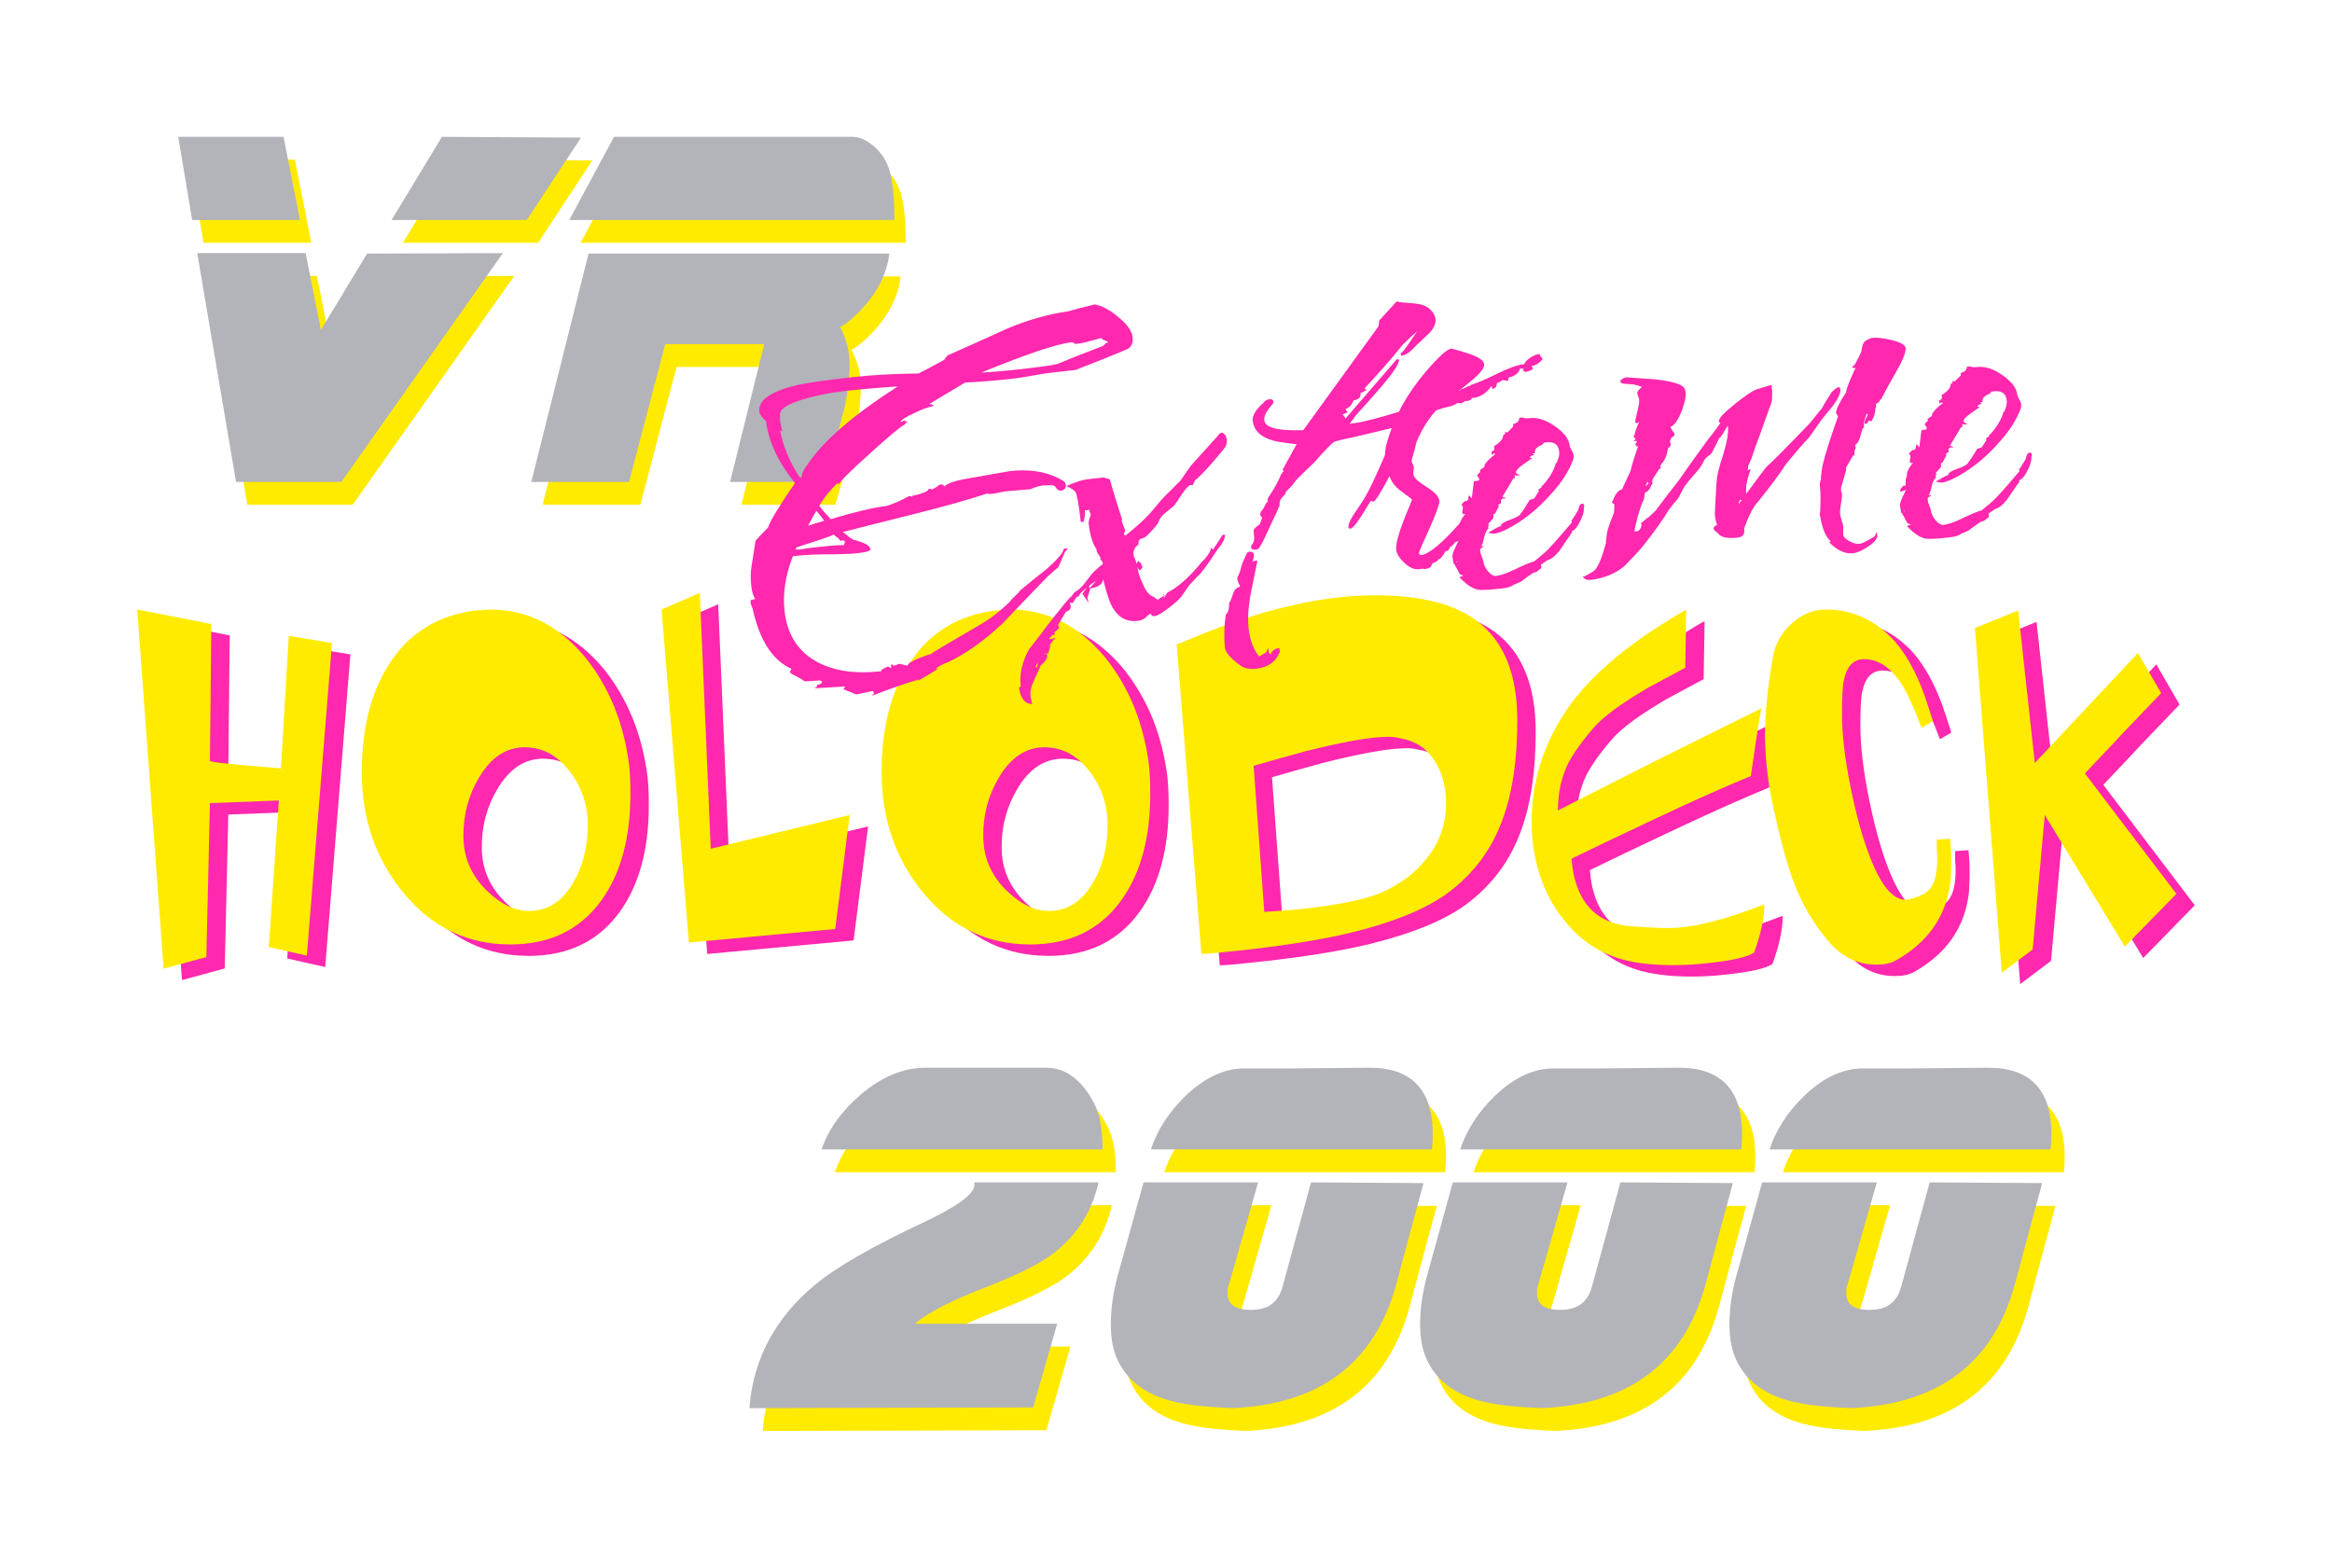 <?xml version="1.0" encoding="UTF-8" standalone="no"?>
<svg
   xmlns:dc="http://purl.org/dc/elements/1.1/"
   xmlns:cc="http://creativecommons.org/ns#"
   xmlns:rdf="http://www.w3.org/1999/02/22-rdf-syntax-ns#"
   xmlns:svg="http://www.w3.org/2000/svg"
   xmlns="http://www.w3.org/2000/svg"
   xmlns:xlink="http://www.w3.org/1999/xlink"
   xmlns:sodipodi="http://sodipodi.sourceforge.net/DTD/sodipodi-0.dtd"
   xmlns:inkscape="http://www.inkscape.org/namespaces/inkscape"
   width="2.13in"
   height="1.432in"
   viewBox="0 0 153.333 103.121"
   version="1.1"
   id="svg5747"
   inkscape:version="0.91 r13725"
   sodipodi:docname="vreh2k-logo.svg">
  <sodipodi:namedview
     pagecolor="#ffffff"
     bordercolor="#666666"
     borderopacity="1"
     objecttolerance="10"
     gridtolerance="10"
     guidetolerance="10"
     inkscape:pageopacity="0"
     inkscape:pageshadow="2"
     inkscape:window-width="1161"
     inkscape:window-height="701"
     id="namedview6121"
     showgrid="false"
     fit-margin-top="0.125"
     fit-margin-left="0.125"
     fit-margin-right="0.125"
     fit-margin-bottom="0.125"
     units="in"
     inkscape:zoom="1.006651"
     inkscape:cx="160.0984"
     inkscape:cy="-9.5138334"
     inkscape:window-x="0"
     inkscape:window-y="0"
     inkscape:window-maximized="0"
     inkscape:current-layer="svg5747" />
  <defs
     id="defs5749">
    <g
       id="g5751">
      <symbol
         overflow="visible"
         id="glyph0-0"
         style="overflow:visible">
        <path
           style="stroke:none"
           d="m 1.891,0 -0.031,-24.75 11.25,0 L 13.141,0 Z M 3.75,-2.078 l 7.5,0 -0.031,-20.625 -7.5,0 z m 0,0"
           id="path5754"
           inkscape:connector-curvature="0" />
      </symbol>
      <symbol
         overflow="visible"
         id="glyph0-1"
         style="overflow:visible">
        <path
           style="stroke:none"
           d="m 11.312,0.828 -2.5,-0.562 L 9.469,-9.375 4.938,-9.203 4.703,0.922 1.891,1.688 0.156,-21.938 l 4.875,0.953 -0.094,9 c 0.039,0.074 0.828,0.172 2.359,0.297 l 2.312,0.203 0.516,-8.719 2.844,0.469 z m 0,0"
           id="path5757"
           inkscape:connector-curvature="0" />
      </symbol>
      <symbol
         overflow="visible"
         id="glyph0-2"
         style="overflow:visible">
        <path
           style="stroke:none"
           d="m 10.703,0.094 c -2.793,0 -5.117,-1.109 -6.969,-3.328 -1.855,-2.219 -2.789,-4.879 -2.797,-7.984 0,-2.883 0.594,-5.25 1.781,-7.094 1.289,-2.051 3.188,-3.238 5.688,-3.562 0.113,0 0.281,-0.008 0.5,-0.031 0.219,-0.02 0.391,-0.031 0.516,-0.031 2.414,0 4.5,1.062 6.25,3.188 1.562,1.961 2.516,4.324 2.859,7.094 0.051,0.512 0.078,1.109 0.078,1.797 0.008,2.918 -0.625,5.266 -1.906,7.047 -1.398,1.938 -3.398,2.906 -6,2.906 z M 11.656,-12.875 c -1.219,0 -2.219,0.664 -3,1.984 C 7.957,-9.723 7.613,-8.438 7.625,-7.031 c 0,1.406 0.523,2.617 1.578,3.625 0.906,0.867 1.816,1.297 2.734,1.297 1.238,0 2.219,-0.641 2.938,-1.922 0.625,-1.07 0.93,-2.336 0.922,-3.797 0,-1.289 -0.402,-2.453 -1.203,-3.484 -0.805,-1.039 -1.781,-1.562 -2.938,-1.562 z m 0,0"
           id="path5760"
           inkscape:connector-curvature="0" />
      </symbol>
      <symbol
         overflow="visible"
         id="glyph0-3"
         style="overflow:visible">
        <path
           style="stroke:none"
           d="M 11.875,-0.922 2.25,-0.031 0.453,-21.938 2.969,-23.031 3.688,-6.203 l 9.141,-2.219 z m 0,0"
           id="path5763"
           inkscape:connector-curvature="0" />
      </symbol>
      <symbol
         overflow="visible"
         id="glyph0-4"
         style="overflow:visible">
        <path
           style="stroke:none"
           d="m 14.828,-13.469 c -0.219,-0.062 -0.48,-0.094 -0.781,-0.094 -1.117,0 -2.934,0.32 -5.453,0.953 -1,0.273 -2.133,0.59 -3.391,0.953 L 5.906,-2.047 C 7.227,-2.129 8.25,-2.219 8.969,-2.312 c 2.145,-0.258 3.695,-0.598 4.656,-1.016 1.238,-0.551 2.227,-1.301 2.969,-2.25 0.844,-1.051 1.266,-2.258 1.266,-3.625 0,-1.102 -0.266,-2.051 -0.797,-2.844 -0.523,-0.789 -1.266,-1.266 -2.234,-1.422 z m -1.625,-9.406 c 2.938,0 5.148,0.555 6.641,1.656 1.801,1.324 2.703,3.512 2.703,6.562 0,2.574 -0.312,4.719 -0.938,6.438 -0.711,2.023 -1.934,3.672 -3.672,4.953 C 16.52,-2.234 14.422,-1.375 11.641,-0.688 9.816,-0.25 7.578,0.117 4.922,0.422 3.18,0.617 2.129,0.719 1.766,0.719 l -1.625,-20.359 c 0.438,-0.176 1.102,-0.445 2,-0.812 4.094,-1.613 7.781,-2.422 11.062,-2.422 z m 0,0"
           id="path5766"
           inkscape:connector-curvature="0" />
      </symbol>
      <symbol
         overflow="visible"
         id="glyph0-5"
         style="overflow:visible">
        <path
           style="stroke:none"
           d="m 14.812,0.625 c -0.418,0.289 -1.406,0.52 -2.969,0.688 -0.762,0.094 -1.547,0.141 -2.359,0.141 -1.281,0 -2.375,-0.121 -3.281,-0.359 -1.5,-0.398 -2.766,-1.223 -3.797,-2.484 -1,-1.188 -1.672,-2.625 -2.016,-4.312 -0.137,-0.688 -0.211,-1.414 -0.219,-2.188 0,-2.613 0.719,-5.02 2.156,-7.219 1.332,-2.051 3.5,-4.02 6.5,-5.906 0.938,-0.594 1.441,-0.891 1.516,-0.891 l -0.062,3.797 c -1.188,0.637 -2,1.074 -2.438,1.312 -1.762,1.031 -2.949,1.902 -3.562,2.609 -0.824,0.949 -1.406,1.773 -1.75,2.469 -0.418,0.887 -0.625,1.887 -0.625,3 1.582,-0.812 3.375,-1.723 5.375,-2.734 0.414,-0.219 2.242,-1.129 5.484,-2.734 l 2.516,-1.25 c -0.242,1.406 -0.469,2.891 -0.688,4.453 C 13.25,-10.43 11.695,-9.75 9.938,-8.938 8.695,-8.363 7.07,-7.598 5.062,-6.641 l -2.266,1.094 c 0.07,0.668 0.148,1.133 0.234,1.391 0.52,1.918 1.781,2.938 3.781,3.062 1.02,0.074 1.812,0.109 2.375,0.109 1.551,0 3.648,-0.52 6.297,-1.562 0,0.887 -0.227,1.945 -0.672,3.172 z m 0,0"
           id="path5769"
           inkscape:connector-curvature="0" />
      </symbol>
      <symbol
         overflow="visible"
         id="glyph0-6"
         style="overflow:visible">
        <path
           style="stroke:none"
           d="M 8.578,1.156 C 8.254,1.332 7.832,1.422 7.312,1.422 6.07,1.422 5.023,0.914 4.172,-0.094 3.191,-1.238 2.43,-2.523 1.891,-3.953 1.453,-5.098 1,-6.75 0.531,-8.906 c -0.367,-1.676 -0.547,-3.285 -0.547,-4.828 0,-1.383 0.172,-3.078 0.516,-5.078 0.156,-0.875 0.57,-1.613 1.25,-2.219 0.676,-0.602 1.422,-0.906 2.234,-0.906 1.781,0 3.305,0.715 4.578,2.141 0.719,0.836 1.336,1.953 1.859,3.359 0.102,0.273 0.305,0.887 0.609,1.844 l -0.75,0.438 C 9.781,-15.5 9.328,-16.477 8.922,-17.094 8.223,-18.145 7.414,-18.672 6.5,-18.672 c -0.688,0 -1.133,0.461 -1.328,1.375 -0.086,0.398 -0.125,1.148 -0.125,2.25 0,1.324 0.188,2.918 0.562,4.781 0.375,1.855 0.805,3.406 1.297,4.656 0.719,1.844 1.492,2.766 2.328,2.766 0.082,0 0.203,-0.02 0.359,-0.062 0.625,-0.176 1.047,-0.406 1.266,-0.688 0.32,-0.414 0.473,-1.129 0.453,-2.141 0,-0.094 -0.012,-0.219 -0.031,-0.375 0,-0.125 0,-0.223 0,-0.297 l 0,-0.391 0.875,-0.062 c 0.051,0.461 0.078,0.953 0.078,1.484 0,0.438 -0.016,0.875 -0.047,1.312 -0.262,2.273 -1.465,4.012 -3.609,5.219 z m 0,0"
           id="path5772"
           inkscape:connector-curvature="0" />
      </symbol>
      <symbol
         overflow="visible"
         id="glyph0-7"
         style="overflow:visible">
        <path
           style="stroke:none"
           d="M 5.156,0.422 3.125,1.953 1.359,-20.719 l 2.844,-1.156 1.094,10.031 6.781,-7.234 1.531,2.641 -2.5,2.609 c -0.117,0.137 -0.953,1.027 -2.516,2.672 l 6.016,7.922 -3.391,3.469 -5.266,-8.656 z m 0,0"
           id="path5775"
           inkscape:connector-curvature="0" />
      </symbol>
      <symbol
         overflow="visible"
         id="glyph1-0"
         style="overflow:visible">
        <path
           style="stroke:none"
           d="m 2.188,-0.25 -3.156,-27.703 13.047,-1.484 3.156,27.703 z m 1.953,-2.062 8.703,-0.984 -2.75,-24.078 -8.703,0.984 z m 0,0"
           id="path5778"
           inkscape:connector-curvature="0" />
      </symbol>
      <symbol
         overflow="visible"
         id="glyph1-1"
         style="overflow:visible">
        <path
           style="stroke:none"
           d="m 3.141,-12.5 0.047,0.031 0.109,-0.016 c -0.012,-0.051 -0.008,-0.129 0.016,-0.234 0.031,-0.113 0.18,-0.359 0.453,-0.734 1.051,-1.508 3,-3.176 5.844,-5 -1.25,0.086 -2.43,0.188 -3.531,0.312 -0.844,0.094 -1.656,0.25 -2.438,0.469 -1.156,0.312 -1.75,0.656 -1.781,1.031 -0.012,0.168 -0.008,0.352 0.016,0.547 0.008,0.062 0.031,0.156 0.062,0.281 0.031,0.125 0.051,0.219 0.062,0.281 0,0.023 -0.012,0.031 -0.031,0.031 -0.031,-0.008 -0.07,-0.035 -0.109,-0.078 0.207,1.086 0.633,2.109 1.281,3.078 z m 20.156,-8.812 0.109,0 0,-0.094 c -0.273,-0.082 -0.402,-0.16 -0.391,-0.234 -0.867,0.242 -1.375,0.367 -1.531,0.375 -0.211,0.031 -0.312,0.012 -0.312,-0.062 -0.043,-0.02 -0.109,-0.023 -0.203,-0.016 -0.961,0.117 -2.918,0.777 -5.875,1.984 0.789,-0.039 1.816,-0.133 3.078,-0.281 1.062,-0.125 1.711,-0.223 1.953,-0.297 0.676,-0.281 1.625,-0.656 2.844,-1.125 0.113,-0.02 0.223,-0.102 0.328,-0.25 z M 3.703,-9.281 C 3.93,-9.363 4.285,-9.473 4.766,-9.609 4.672,-9.754 4.5,-9.973 4.25,-10.266 4.113,-10.047 3.93,-9.719 3.703,-9.281 Z m -0.812,1.562 c 0.07,0.012 0.191,0.008 0.359,-0.016 0.039,0 0.113,-0.008 0.219,-0.031 0.102,-0.031 0.188,-0.047 0.25,-0.047 1.133,-0.133 1.914,-0.203 2.344,-0.203 0,-0.02 0.008,-0.051 0.031,-0.094 C 6.113,-8.148 6.125,-8.18 6.125,-8.203 6.102,-8.336 6.008,-8.363 5.844,-8.281 5.77,-8.395 5.613,-8.535 5.375,-8.703 5.312,-8.672 5.207,-8.625 5.062,-8.562 4.926,-8.508 4.219,-8.273 2.938,-7.859 Z m 4.875,-0.094 c 0.031,0 0.047,0.016 0.047,0.047 0.02,0.125 -0.246,0.219 -0.797,0.281 -0.344,0.043 -0.867,0.07 -1.562,0.078 -1.031,-0.008 -1.949,0.031 -2.75,0.125 C 2.211,-6.008 2.031,-4.812 2.156,-3.688 2.32,-2.207 2.973,-1.125 4.109,-0.438 5.242,0.25 6.719,0.488 8.531,0.281 L 8.516,0.203 c 0.219,-0.137 0.367,-0.207 0.453,-0.219 0.062,0 0.094,0.023 0.094,0.078 l 0.109,-0.016 -0.016,-0.188 0.125,-0.016 0.016,0.094 0.422,-0.141 0.531,0.125 0.031,-0.094 c 0.156,-0.156 0.535,-0.344 1.141,-0.562 0.227,-0.082 0.348,-0.113 0.359,-0.094 l 0.125,-0.109 C 12,-1.008 13.004,-1.602 14.922,-2.719 c 0.719,-0.406 1.414,-0.941 2.094,-1.609 0,-0.039 0.102,-0.156 0.312,-0.344 0.207,-0.195 0.316,-0.316 0.328,-0.359 0.531,-0.445 1.07,-0.883 1.625,-1.312 0.812,-0.695 1.223,-1.172 1.234,-1.422 l 0.234,-0.031 0,0.078 c -0.012,0.031 -0.055,0.07 -0.125,0.109 L 20.172,-6.562 c -0.156,0.125 -0.391,0.328 -0.703,0.609 -1.918,1.992 -2.902,3.016 -2.953,3.078 -1.211,1.137 -2.406,1.992 -3.594,2.562 -0.273,0.086 -0.555,0.23 -0.844,0.438 L 12.281,0.109 C 11.988,0.297 11.547,0.562 10.953,0.906 l 0.031,-0.078 C 9.973,1.129 8.957,1.484 7.938,1.891 l 0,-0.078 0.094,0 C 8.02,1.789 8.02,1.766 8.031,1.734 8.031,1.703 8.023,1.676 8.016,1.656 8.004,1.613 7.977,1.594 7.938,1.594 7.914,1.594 7.562,1.664 6.875,1.812 L 6.031,1.469 6.141,1.281 5.969,1.297 c 0.02,0 -0.574,0.035 -1.781,0.109 l 0,-0.078 L 4.297,1.312 4.281,1.188 C 4.508,1.156 4.625,1.082 4.625,0.969 L 4.5,0.891 3.469,0.953 C 3.406,0.879 3.227,0.77 2.938,0.625 2.656,0.488 2.508,0.391 2.5,0.328 2.539,0.285 2.578,0.219 2.609,0.125 1.379,-0.426 0.535,-1.719 0.078,-3.75 0.078,-3.789 0.051,-3.863 0,-3.969 c -0.039,-0.102 -0.066,-0.188 -0.078,-0.25 -0.008,-0.133 0.023,-0.207 0.094,-0.219 l 0.062,0.031 0.047,-0.047 0.109,0 c -0.137,-0.207 -0.227,-0.5 -0.266,-0.875 -0.051,-0.438 -0.047,-0.867 0.016,-1.297 l 0,0.016 0.266,-1.688 c 0.164,-0.195 0.441,-0.488 0.828,-0.875 0.094,-0.363 0.68,-1.336 1.766,-2.922 -1.094,-1.344 -1.73,-2.695 -1.906,-4.062 -0.273,-0.25 -0.418,-0.461 -0.438,-0.641 -0.086,-0.738 0.734,-1.316 2.453,-1.734 0.645,-0.145 1.836,-0.316 3.578,-0.516 1.395,-0.156 2.875,-0.238 4.438,-0.25 0.375,-0.188 0.941,-0.488 1.703,-0.906 0.02,-0.07 0.098,-0.172 0.234,-0.297 1.27,-0.562 2.547,-1.133 3.828,-1.719 1.352,-0.582 2.719,-0.973 4.094,-1.172 0.383,-0.113 0.961,-0.266 1.734,-0.453 0.477,0.086 1,0.367 1.562,0.844 0.57,0.469 0.879,0.902 0.922,1.297 0.051,0.438 -0.094,0.719 -0.438,0.844 -0.867,0.367 -1.969,0.809 -3.312,1.328 0,0 -0.555,0.062 -1.656,0.188 -0.273,0.031 -0.668,0.094 -1.188,0.188 -0.523,0.094 -0.918,0.156 -1.188,0.188 -1.105,0.125 -2.184,0.215 -3.234,0.266 l -2.375,1.422 c 0.207,0 0.305,0.043 0.297,0.125 -0.262,0.031 -0.668,0.18 -1.219,0.438 -0.617,0.281 -0.934,0.492 -0.953,0.625 l 0.266,-0.125 c 0.031,0.012 0.051,0.043 0.062,0.094 l 0.109,-0.016 0.016,0.078 -0.109,0.016 -0.047,0.094 c -0.23,0.094 -1,0.734 -2.312,1.922 -1.312,1.18 -1.992,1.855 -2.031,2.031 L 5.656,-12.094 c -0.449,0.398 -0.855,0.891 -1.219,1.484 0.145,0.211 0.395,0.508 0.75,0.891 1.602,-0.477 2.844,-0.77 3.719,-0.875 0.469,-0.156 0.945,-0.367 1.438,-0.641 l 0.094,0 c 0.031,0.012 0.066,0.027 0.109,0.047 0.031,-0.031 0.031,-0.051 0,-0.062 0.281,-0.051 0.492,-0.109 0.641,-0.172 0.301,-0.094 0.445,-0.188 0.438,-0.281 l 0.109,-0.016 0.109,0.047 c 0.156,-0.051 0.32,-0.156 0.5,-0.312 L 12.547,-12 l 0.188,0.156 -0.016,-0.094 c 0.332,-0.188 0.738,-0.32 1.219,-0.406 1.863,-0.332 2.867,-0.508 3.016,-0.531 1.25,-0.145 2.328,0.012 3.234,0.469 0.227,0.117 0.359,0.199 0.391,0.25 0.039,0.043 0.066,0.102 0.078,0.172 0.02,0.23 -0.086,0.359 -0.312,0.391 -0.148,0.012 -0.266,-0.066 -0.359,-0.234 -0.043,-0.082 -0.152,-0.125 -0.328,-0.125 -0.168,0 -0.328,0.008 -0.484,0.016 -0.188,0.012 -0.477,0.094 -0.859,0.25 -1.094,0.094 -1.641,0.141 -1.641,0.141 -0.086,0.012 -0.219,0.039 -0.406,0.078 -0.18,0.043 -0.32,0.07 -0.422,0.078 -0.125,0.023 -0.246,0.016 -0.359,-0.016 -1.23,0.406 -2.805,0.852 -4.719,1.328 -1.594,0.398 -3.188,0.797 -4.781,1.203 0.113,0.074 0.285,0.211 0.516,0.406 l 0.031,0 c 0.125,0.086 0.188,0.133 0.188,0.141 L 6.797,-8.344 6.938,-8.297 c 0.531,0.156 0.805,0.32 0.828,0.484 z m 0,0"
           id="path5781"
           inkscape:connector-curvature="0" />
      </symbol>
      <symbol
         overflow="visible"
         id="glyph1-2"
         style="overflow:visible">
        <path
           style="stroke:none"
           d="m 4.234,-6.406 0.109,0.078 c 0.676,-0.539 1.207,-1.02 1.594,-1.438 0.188,-0.219 0.469,-0.551 0.844,-1 l 1.188,-1.188 c 0.156,-0.238 0.383,-0.566 0.688,-0.984 0.363,-0.395 0.895,-0.984 1.594,-1.766 l 0.297,-0.344 0.078,-0.031 0.094,-0.016 c 0.156,0.074 0.25,0.211 0.281,0.406 0.02,0.188 0.004,0.34 -0.047,0.453 -0.043,0.105 -0.344,0.48 -0.906,1.125 -0.562,0.637 -0.938,1.016 -1.125,1.141 L 8.766,-9.641 C 8.723,-9.648 8.68,-9.656 8.641,-9.656 8.504,-9.645 8.27,-9.383 7.938,-8.875 c -0.074,0.125 -0.199,0.312 -0.375,0.562 -0.199,0.168 -0.406,0.34 -0.625,0.516 -0.219,0.168 -0.367,0.375 -0.438,0.625 -0.148,0.23 -0.414,0.531 -0.797,0.906 -0.055,0.023 -0.137,0.062 -0.25,0.125 L 5.359,-6.125 c -0.125,0.062 -0.18,0.188 -0.156,0.375 -0.25,0.188 -0.359,0.414 -0.328,0.672 0.008,0.105 0.035,0.184 0.078,0.234 0.07,0.137 0.164,0.5 0.281,1.094 0.039,0.125 0.16,0.406 0.359,0.844 0.133,0.262 0.289,0.445 0.469,0.547 l 0.141,0.062 c 0.039,0.031 0.125,0.094 0.25,0.188 L 6.531,-2.141 6.625,-2.219 C 6.695,-2.25 6.754,-2.285 6.797,-2.328 c 0.051,-0.039 0.113,-0.062 0.188,-0.062 l 0,0.141 C 6.961,-2.258 6.945,-2.273 6.938,-2.297 L 6.922,-2.375 6.844,-2.516 6.875,-2.234 c 0.008,-0.02 0.031,-0.039 0.062,-0.062 0.031,-0.031 0.07,-0.113 0.125,-0.25 0.031,-0.031 0.125,-0.086 0.281,-0.172 C 7.945,-3.062 8.625,-3.691 9.375,-4.609 c 0.176,-0.156 0.344,-0.363 0.5,-0.625 L 9.906,-5.281 c 0,-0.039 0.016,-0.07 0.047,-0.094 L 9.938,-5.531 l 0.156,0.109 0.016,0 0.625,-0.953 0.156,-0.016 0,0.031 c 0.008,0.168 -0.078,0.387 -0.266,0.656 -0.168,0.211 -0.32,0.418 -0.453,0.625 C 9.992,-4.773 9.688,-4.348 9.25,-3.797 9.07,-3.641 8.828,-3.383 8.516,-3.031 L 8.062,-2.375 C 7.957,-2.207 7.676,-1.945 7.219,-1.594 6.77,-1.238 6.445,-1.051 6.25,-1.031 6.125,-1.02 6.051,-1.062 6.031,-1.156 L 6,-1.172 c -0.055,0 -0.121,0.039 -0.203,0.109 L 5.719,-0.984 C 5.57,-0.828 5.379,-0.738 5.141,-0.719 4.422,-0.633 3.863,-0.941 3.469,-1.641 3.281,-1.984 3.082,-2.594 2.875,-3.469 2.852,-3.125 2.547,-2.914 1.953,-2.844 l 0.234,-0.25 c 0.102,-0.102 0.176,-0.188 0.219,-0.25 -0.324,0.199 -0.672,0.477 -1.047,0.828 -0.023,0.125 -0.102,0.203 -0.234,0.234 -0.168,0.262 -0.25,0.391 -0.25,0.391 0,0 -0.09,-0.008 -0.266,-0.031 0.02,-0.156 0.145,-0.379 0.375,-0.672 l 0.094,-0.062 c 0.238,-0.133 0.477,-0.375 0.719,-0.719 L 2.062,-3.719 c 0.145,-0.188 0.41,-0.438 0.797,-0.75 C 2.848,-4.582 2.789,-4.68 2.688,-4.766 L 2.703,-4.875 C 2.672,-4.938 2.613,-5.023 2.531,-5.141 2.457,-5.254 2.426,-5.352 2.438,-5.438 2.188,-5.781 2.016,-6.336 1.922,-7.109 1.91,-7.254 1.957,-7.445 2.062,-7.688 l -0.125,-0.359 c -0.043,0.043 -0.094,0.062 -0.156,0.062 L 1.75,-8 c -0.023,0 -0.043,0 -0.062,0 0,0 -0.008,0.008 -0.016,0.016 0.02,0.211 -0.008,0.461 -0.078,0.75 L 1.406,-7.219 C 1.27,-8.414 1.148,-9.078 1.047,-9.203 c -0.094,-0.125 -0.293,-0.25 -0.594,-0.375 0.562,-0.27 1.066,-0.426 1.516,-0.469 0.844,-0.102 1.176,-0.129 1,-0.078 l 0.344,0.094 c 0.125,0.449 0.285,0.992 0.484,1.625 0.227,0.73 0.336,1.047 0.328,0.953 -0.023,0.031 -0.031,0.062 -0.031,0.094 0.008,0.094 0.047,0.219 0.109,0.375 0.07,0.148 0.113,0.266 0.125,0.359 -0.043,0.055 -0.074,0.125 -0.094,0.219 z m 1.062,2.375 c -0.074,-0.039 -0.156,-0.172 -0.25,-0.391 l 0.125,-0.234 0.172,0.109 0.125,0.297 z m -3.469,1.828 -0.156,-0.453 0.234,-0.5 0.109,0.391 z M 1.516,-2.5 l 0.188,-0.281 0.219,0.891 z m -2.25,3.938 L -1.094,1.375 -0.578,0.844 Z m -0.688,0.578 c -0.008,0 -0.062,0.102 -0.156,0.312 L -1.547,2.344 -1.25,2.281 c -0.145,0.289 -0.332,0.707 -0.562,1.25 C -1.945,3.938 -1.938,4.344 -1.781,4.75 -2.176,4.758 -2.445,4.508 -2.594,4 -2.602,3.945 -2.625,3.844 -2.656,3.688 L -2.547,3.578 C -2.641,2.797 -2.457,1.988 -2,1.156 -1.844,0.957 -1.613,0.66 -1.312,0.266 -0.539,-0.766 0.148,-1.633 0.766,-2.344 l -0.125,0.375 c 0.051,0.074 0.082,0.148 0.094,0.219 0.031,0.242 -0.07,0.383 -0.297,0.422 l -0.531,0.875 0.078,0.172 c -0.02,0.043 -0.051,0.086 -0.094,0.125 L -0.25,-0.031 C -0.281,0 -0.316,0.035 -0.359,0.078 l 0.062,0.016 -0.031,0.125 -0.125,-0.016 -0.219,0.25 L -0.609,0.5 -0.25,0.391 C -0.5,0.641 -0.758,1.008 -1.031,1.5 l 0.141,-0.125 0.062,0.125 c 0.023,0.039 0.031,0.066 0.031,0.078 C -0.773,1.766 -1,2.047 -1.469,2.422 Z M 2,-8.312 c -0.031,0.043 -0.055,0.086 -0.062,0.125 l -0.125,-0.047 0.219,-0.156 -0.016,0.094 z m 0.906,4.328 -0.078,0 0.078,-0.062 0.016,0.078 0.016,-0.016 0,0.078 z m -4.094,4.594 -0.031,0.094 0.016,0.031 L -1.312,0.75 -1.156,0.531 -1.125,0.641 Z m 0,0"
           id="path5784"
           inkscape:connector-curvature="0" />
      </symbol>
      <symbol
         overflow="visible"
         id="glyph1-3"
         style="overflow:visible">
        <path
           style="stroke:none"
           d="M 16.016,-14.938 16,-14.969 c 0.363,-0.102 0.973,-0.363 1.828,-0.781 0.719,-0.352 1.285,-0.551 1.703,-0.594 l 0.125,-0.203 c 0.281,-0.27 0.578,-0.426 0.891,-0.469 l 0.016,0.109 c 0.102,0.094 0.16,0.18 0.172,0.25 -0.023,0.043 -0.047,0.07 -0.078,0.078 -0.156,0.188 -0.375,0.312 -0.656,0.375 l 0.016,0 c 0.039,0.062 0.066,0.109 0.078,0.141 0,0.055 -0.039,0.09 -0.109,0.109 -0.105,0.062 -0.211,0.102 -0.312,0.109 -0.137,0.023 -0.211,-0.031 -0.219,-0.156 l 0.156,-0.109 -0.016,0.047 0.078,0.047 L 19.562,-16 19.547,-16.047 c -0.137,0.012 -0.227,0 -0.266,-0.031 -0.125,0.336 -0.383,0.539 -0.766,0.609 l -0.047,0.219 -0.375,-0.047 c -0.094,0.094 -0.211,0.156 -0.344,0.188 -0.023,0.125 -0.055,0.219 -0.094,0.281 -0.043,0.062 -0.133,0.102 -0.266,0.109 0.031,-0.051 0.035,-0.102 0.016,-0.156 l -0.031,-0.016 c -0.344,0.469 -0.762,0.73 -1.25,0.781 l -0.078,-0.203 -0.016,0 c 0.031,0.031 0.051,0.074 0.062,0.125 0.02,0.148 -0.086,0.234 -0.312,0.266 -0.043,0 -0.086,0 -0.125,0 -0.137,0.094 -0.234,0.148 -0.297,0.156 -0.043,0 -0.074,-0.004 -0.094,-0.016 l -0.125,0 0.125,-0.281 0.047,0.047 -0.016,-0.031 0.016,0.094 c -0.168,0.211 -0.453,0.355 -0.859,0.438 -0.438,0.086 -1.055,0.32 -1.844,0.703 l -0.031,0.016 c -0.031,0.012 -0.09,0.027 -0.172,0.047 -0.031,-0.008 -0.047,-0.004 -0.047,0.016 -0.531,0.305 -1.246,0.547 -2.141,0.734 -0.75,0.188 -1.5,0.367 -2.25,0.531 -0.211,0.031 -0.512,0.105 -0.906,0.219 -0.125,0.043 -0.59,0.516 -1.391,1.422 C 5.391,-9.578 5,-9.195 4.5,-8.688 c -0.125,0.211 -0.344,0.461 -0.656,0.75 0.008,0.086 -0.027,0.156 -0.109,0.219 L 3.688,-7.656 C 3.5,-7.5 3.414,-7.281 3.438,-7 3.383,-6.938 3.344,-6.859 3.312,-6.766 L 3.281,-6.656 C 3.133,-6.375 2.938,-5.957 2.688,-5.406 2.445,-4.852 2.238,-4.453 2.062,-4.203 2,-4.172 1.938,-4.148 1.875,-4.141 1.688,-4.117 1.582,-4.176 1.562,-4.312 c 0,-0.051 0.016,-0.098 0.047,-0.141 0.133,-0.145 0.188,-0.332 0.156,-0.562 0,-0.02 -0.008,-0.055 -0.016,-0.109 0,-0.062 0,-0.102 0,-0.125 C 1.727,-5.352 1.734,-5.438 1.766,-5.5 1.848,-5.594 1.977,-5.703 2.156,-5.828 l 0.141,-0.438 C 2.129,-6.359 2.125,-6.516 2.281,-6.734 L 2.328,-6.766 2.344,-6.781 2.391,-6.891 2.609,-7.281 c 0.031,0 0.055,0 0.078,0 C 2.625,-7.352 2.633,-7.461 2.719,-7.609 2.938,-7.91 3.18,-8.332 3.453,-8.875 3.484,-9.02 3.57,-9.164 3.719,-9.312 3.664,-9.363 3.641,-9.391 3.641,-9.391 c 0,-0.039 0.016,-0.07 0.047,-0.094 l 0.469,-0.859 c 0.207,-0.375 0.344,-0.617 0.406,-0.734 -0.074,0 -0.398,-0.039 -0.969,-0.125 -1.188,-0.164 -1.828,-0.641 -1.922,-1.422 -0.031,-0.289 0.148,-0.633 0.547,-1.031 0.051,-0.031 0.098,-0.07 0.141,-0.125 0.113,-0.156 0.242,-0.238 0.391,-0.25 0.125,-0.02 0.211,0.008 0.266,0.078 0.051,0.074 0.031,0.164 -0.062,0.266 L 2.75,-13.438 C 2.508,-13.125 2.406,-12.859 2.438,-12.641 2.488,-12.16 3.344,-11.945 5,-12 l 4.922,-6.797 c 0.051,-0.113 0.07,-0.25 0.062,-0.406 l 1.156,-1.266 c 0.133,0.043 0.492,0.086 1.078,0.125 0.469,0.031 0.812,0.137 1.031,0.312 0.27,0.23 0.422,0.477 0.453,0.734 0.031,0.273 -0.105,0.574 -0.406,0.906 -0.262,0.25 -0.531,0.508 -0.812,0.766 -0.148,0.156 -0.309,0.312 -0.484,0.469 -0.18,0.148 -0.367,0.234 -0.562,0.266 L 11.406,-17.094 11.5,-17.109 c 0.238,-0.289 0.566,-0.754 0.984,-1.391 -0.242,0.199 -0.562,0.5 -0.969,0.906 -0.637,0.805 -1.461,1.746 -2.469,2.828 l -0.016,0.031 0.141,0.094 -0.406,0.203 c 0,0.012 0,0.023 0,0.031 0.031,0.242 -0.125,0.391 -0.469,0.453 -0.074,0.262 -0.246,0.449 -0.516,0.562 0.02,0.055 0.066,0.125 0.141,0.219 l -0.078,0.016 0,0.047 c -0.148,0 -0.23,0.043 -0.25,0.125 0.07,0 0.129,0.078 0.172,0.234 l 3.375,-3.906 c 0.082,-0.02 0.133,-0.016 0.156,0.016 0.031,0.25 -0.371,0.859 -1.203,1.828 -0.531,0.617 -1.074,1.227 -1.625,1.828 -0.086,0.125 -0.227,0.312 -0.422,0.562 L 8.375,-12.469 c 0.438,-0.039 1.406,-0.285 2.906,-0.734 0.539,-0.133 1.223,-0.391 2.047,-0.766 0.625,-0.219 1.207,-0.398 1.75,-0.547 0.02,-0.031 0.098,-0.066 0.234,-0.109 0.031,-0.062 0.086,-0.094 0.172,-0.094 0.25,-0.125 0.426,-0.195 0.531,-0.219 z M 2.844,2.766 c 0.082,-0.25 0.273,-0.398 0.578,-0.438 L 3.469,2.547 C 3.477,2.578 3.461,2.613 3.422,2.656 3.172,3.258 2.664,3.602 1.906,3.688 1.477,3.738 1.133,3.672 0.875,3.484 0.227,3.023 -0.113,2.629 -0.156,2.297 -0.227,1.578 -0.207,0.852 -0.094,0.125 0.062,-0.008 0.133,-0.266 0.125,-0.641 c 0.07,-0.07 0.156,-0.27 0.25,-0.594 0.082,-0.25 0.211,-0.395 0.391,-0.438 0.02,0 0.023,-0.004 0.016,-0.016 l 0.047,-0.031 0.016,0 C 0.852,-1.75 0.832,-1.797 0.781,-1.859 c -0.117,-0.25 -0.148,-0.414 -0.094,-0.5 0.051,-0.082 0.113,-0.238 0.188,-0.469 0.031,-0.227 0.176,-0.602 0.438,-1.125 0.102,-0.062 0.207,-0.07 0.312,-0.031 0.094,0.043 0.133,0.109 0.125,0.203 0.008,0.125 -0.027,0.273 -0.109,0.438 l -0.031,0.078 c 0.02,-0.051 0.047,-0.094 0.078,-0.125 l 0.297,-0.031 C 1.836,-2.68 1.688,-1.938 1.531,-1.188 1.375,-0.289 1.332,0.461 1.406,1.078 c 0.082,0.727 0.312,1.332 0.688,1.812 L 2.562,2.609 2.703,2.312 2.734,2.625 Z m 0,0"
           id="path5787"
           inkscape:connector-curvature="0" />
      </symbol>
      <symbol
         overflow="visible"
         id="glyph1-4"
         style="overflow:visible">
        <path
           style="stroke:none"
           d="M 7.703,-3.906 C 7.586,-3.707 7.457,-3.566 7.312,-3.484 7.289,-3.43 7.27,-3.398 7.25,-3.391 7.219,-3.266 7.133,-3.203 7,-3.203 6.812,-2.867 6.664,-2.695 6.562,-2.688 6.488,-2.562 6.348,-2.469 6.141,-2.406 6.117,-2.375 6.098,-2.328 6.078,-2.266 6.035,-2.148 5.938,-2.082 5.781,-2.062 5.75,-2.039 5.711,-2.031 5.672,-2.031 c -0.074,0.012 -0.137,0 -0.188,-0.031 C 5.41,-2.031 5.344,-2.016 5.281,-2.016 4.969,-1.973 4.641,-2.109 4.297,-2.422 3.961,-2.742 3.781,-3.035 3.75,-3.297 3.707,-3.734 3.992,-4.676 4.609,-6.125 c 0.125,-0.27 0.18,-0.43 0.172,-0.484 0,-0.02 -0.219,-0.188 -0.656,-0.5 -0.43,-0.312 -0.699,-0.656 -0.812,-1.031 -0.594,1.105 -0.938,1.664 -1.031,1.672 -0.023,0 -0.062,-0.004 -0.125,-0.016 -0.055,-0.02 -0.078,-0.031 -0.078,-0.031 -0.012,0.012 -0.062,0.094 -0.156,0.25 C 1.316,-5.234 0.926,-4.707 0.75,-4.688 0.664,-4.676 0.617,-4.707 0.609,-4.781 0.586,-5 0.797,-5.414 1.234,-6.031 1.566,-6.488 1.895,-7.062 2.219,-7.75 2.5,-8.352 2.766,-8.945 3.016,-9.531 c 0.008,-0.332 0.055,-0.617 0.141,-0.859 0.457,-1.625 1.301,-3.16 2.531,-4.609 0.852,-0.988 1.414,-1.5 1.688,-1.531 0.039,0 0.367,0.094 0.984,0.281 0.75,0.23 1.141,0.477 1.172,0.734 0.008,0.062 0.004,0.121 -0.016,0.172 -0.055,0.242 -0.449,0.652 -1.188,1.234 -0.531,0.418 -1.055,0.836 -1.562,1.25 -0.711,0.656 -1.273,1.492 -1.688,2.5 -0.043,0.211 -0.121,0.512 -0.234,0.906 -0.055,0.18 -0.078,0.281 -0.078,0.312 0,0.043 0.02,0.105 0.062,0.188 0.039,0.086 0.066,0.152 0.078,0.203 0.008,0.062 0.004,0.152 -0.016,0.266 -0.012,0.105 -0.012,0.188 0,0.25 0.02,0.188 0.301,0.453 0.844,0.797 C 6.273,-7.102 6.562,-6.797 6.594,-6.516 6.625,-6.285 6.242,-5.316 5.453,-3.609 5.316,-3.305 5.25,-3.117 5.25,-3.047 5.258,-3.004 5.301,-2.969 5.375,-2.938 5.906,-3.008 6.754,-3.707 7.922,-5.031 8.367,-5.551 8.77,-6.16 9.125,-6.859 9.312,-7.223 9.488,-7.414 9.656,-7.438 c 0.145,-0.008 0.227,0.055 0.25,0.188 0.008,0.148 -0.195,0.559 -0.609,1.234 -0.387,0.605 -0.684,1.023 -0.891,1.25 l -0.031,0.094 0,0.047 C 8.32,-4.508 8.227,-4.426 8.094,-4.375 8.051,-4.301 8,-4.203 7.938,-4.078 7.914,-4.004 7.879,-3.957 7.828,-3.938 Z m 0,0"
           id="path5790"
           inkscape:connector-curvature="0" />
      </symbol>
      <symbol
         overflow="visible"
         id="glyph1-5"
         style="overflow:visible">
        <path
           style="stroke:none"
           d="M 2.766,-8.922 2.938,-9.219 c 0.102,0.055 0.16,0.137 0.172,0.25 z M 1.75,-7.234 1.734,-7.391 1.891,-7.547 1.922,-7.25 Z m 6.219,2.969 -0.062,-0.078 c 0.133,-0.188 0.289,-0.438 0.469,-0.75 0,-0.051 0.02,-0.125 0.062,-0.219 0.039,-0.102 0.098,-0.16 0.172,-0.172 0.094,-0.008 0.145,0.031 0.156,0.125 0,0.031 -0.012,0.078 -0.031,0.141 0.02,0.23 -0.055,0.508 -0.219,0.828 C 8.348,-3.992 8.148,-3.75 7.922,-3.656 l 0.031,0.078 c -0.062,0.086 -0.168,0.23 -0.312,0.438 -0.25,0.375 -0.434,0.641 -0.547,0.797 -0.281,0.336 -0.527,0.523 -0.734,0.562 l -0.453,0.312 c 0.02,0.043 0.031,0.078 0.031,0.109 0.008,0.117 -0.043,0.188 -0.156,0.219 -0.094,0.117 -0.211,0.18 -0.344,0.188 -0.156,0.094 -0.383,0.25 -0.672,0.469 l 0.031,-0.031 C 4.703,-0.398 4.477,-0.281 4.125,-0.156 3.988,-0.031 3.723,0.051 3.328,0.094 2.492,0.188 1.977,0.211 1.781,0.172 1.414,0.109 1.004,-0.164 0.547,-0.656 L 0.812,-0.75 0.578,-0.844 0.172,-1.594 0.406,-1.625 c 0,0 -0.008,-0.004 -0.016,-0.016 0,-0.02 -0.016,-0.035 -0.047,-0.047 l 0.016,0.141 -0.188,0.031 C 0.117,-1.828 0.094,-1.984 0.094,-1.984 0.07,-2.117 0.16,-2.379 0.359,-2.766 0.555,-3.16 0.656,-3.375 0.656,-3.406 L 0.797,-3.375 0.656,-3.234 0.688,-3.094 0.125,-2.906 0.109,-3.047 c 0.031,-0.082 0.113,-0.176 0.25,-0.281 0.031,0.023 0.047,0.039 0.047,0.047 L 0.453,-3.328 0.469,-3.484 C 0.438,-3.828 0.539,-4.02 0.781,-4.062 L 0.75,-4.047 C 0.688,-4.004 0.617,-3.969 0.547,-3.938 0.535,-4.031 0.539,-4.094 0.562,-4.125 L 0.578,-4.281 0.75,-4.297 c 0.02,-0.02 0.047,-0.062 0.078,-0.125 0.031,0.012 0.051,0.031 0.062,0.062 -0.031,0 -0.086,0.027 -0.156,0.078 L 0.656,-4.203 0.641,-4.375 C 0.816,-4.676 0.938,-4.828 1,-4.828 c 0.062,-0.008 0.086,0.012 0.078,0.062 L 1.016,-4.75 c 0.062,0 0.078,0.016 0.047,0.047 l -0.047,0.062 0.031,0 -0.109,0.062 c -0.012,-0.07 0.004,-0.156 0.047,-0.25 -0.031,0.012 -0.062,0.023 -0.094,0.031 -0.094,0.012 -0.148,-0.023 -0.156,-0.109 0,-0.039 0.004,-0.078 0.016,-0.109 l 0.016,-0.094 C 0.773,-5.18 0.781,-5.227 0.781,-5.25 0.77,-5.312 0.734,-5.367 0.672,-5.422 l 0.234,-0.234 0.141,0 C 1.023,-5.664 1.016,-5.672 1.016,-5.672 l 0.031,0 c 0,0 0.016,-0.016 0.047,-0.047 L 1.125,-5.734 c 0.031,-0.008 0.125,-0.031 0.281,-0.062 l -0.172,0.203 0,0.047 -0.094,-0.047 c 0.051,0 0.125,-0.062 0.219,-0.188 C 1.391,-6.031 1.438,-6.422 1.5,-6.953 l 0.516,-0.094 C 2.035,-7.086 2.055,-7.113 2.078,-7.125 L 2.109,-7.016 1.938,-7 1.859,-6.953 c 0,-0.062 -0.027,-0.223 -0.078,-0.484 L 1.922,-7.547 1.906,-7.703 2.203,-7.906 2.188,-8.016 l 0.016,0 c 0.113,-0.227 0.375,-0.488 0.781,-0.781 0.031,-0.02 0.062,-0.031 0.094,-0.031 l 0.078,-0.062 0.062,0.094 -0.047,0.016 c -0.031,-0.02 -0.062,-0.023 -0.094,-0.016 l -0.031,0 C 2.93,-8.766 2.852,-8.75 2.812,-8.75 l 0,-0.062 -0.125,0.125 -0.031,-0.234 0.062,0 0.047,-0.047 0.25,-0.062 L 3.156,-9 C 3.164,-9.008 3.176,-9.031 3.188,-9.062 L 3.266,-8.984 3.156,-8.969 2.969,-8.953 C 2.957,-9.004 2.961,-9.062 2.984,-9.125 l -0.125,0.047 -0.031,-0.188 c 0.414,-0.258 0.613,-0.5 0.594,-0.719 l 0.141,-0.109 -0.016,-0.109 0.156,0.031 0.391,-0.391 -0.016,-0.141 0.312,-0.156 0.094,-0.188 c -0.012,-0.062 0.02,-0.098 0.094,-0.109 0.094,0 0.211,0.023 0.359,0.062 l 0.203,-0.016 c 0.508,-0.07 1.066,0.102 1.672,0.516 0.602,0.418 0.93,0.836 0.984,1.25 0.008,0.086 0.051,0.195 0.125,0.328 0.082,0.137 0.129,0.246 0.141,0.328 C 8.07,-8.57 8.066,-8.484 8.047,-8.422 7.773,-7.641 7.25,-6.832 6.469,-6 c -0.711,0.793 -1.496,1.445 -2.359,1.953 -0.523,0.312 -0.938,0.492 -1.25,0.531 C 2.766,-3.504 2.625,-3.523 2.438,-3.578 2.57,-3.648 2.766,-3.758 3.016,-3.906 3.098,-3.938 3.195,-3.977 3.312,-4.031 L 3.25,-4.078 c 0.031,-0.031 0.086,-0.078 0.172,-0.141 0.082,-0.062 0.312,-0.16 0.688,-0.297 0.32,-0.133 0.477,-0.242 0.469,-0.328 0.062,-0.039 0.258,-0.336 0.594,-0.891 l 0.297,-0.094 0.312,-0.484 -0.047,-0.094 0.219,-0.156 0.016,-0.125 0.062,0 c 0.445,-0.5 0.734,-0.984 0.859,-1.453 C 6.922,-8.18 6.957,-8.203 7,-8.203 L 6.969,-8.25 C 7.094,-8.488 7.141,-8.719 7.109,-8.938 7.055,-9.383 6.77,-9.578 6.25,-9.516 c -0.23,0.031 -0.34,0.055 -0.328,0.062 0.008,-0.02 0.07,-0.031 0.188,-0.031 L 5.969,-9.344 c -0.336,0.117 -0.484,0.297 -0.453,0.547 -0.125,0 -0.18,0 -0.156,0 0,0 0.008,0.016 0.031,0.047 0.031,0.023 0.062,0.043 0.094,0.062 -0.168,0.023 -0.273,0.078 -0.312,0.172 l 0.172,0.031 c -0.211,0.148 -0.418,0.293 -0.625,0.438 -0.312,0.219 -0.465,0.398 -0.453,0.531 0.02,0.031 0.113,0.09 0.281,0.172 L 3.938,-7.328 3.984,-7.375 l 0.031,-0.016 0.016,0 C 4.051,-7.41 4.098,-7.426 4.172,-7.438 l 0.031,0.266 C 4.141,-7.242 4.125,-7.285 4.156,-7.297 L 4.188,-7.312 C 4.207,-7.344 4.258,-7.363 4.344,-7.375 4.176,-7.363 4.125,-7.332 4.188,-7.281 c 0,0.012 0,0.016 0,0.016 0,0.043 -0.008,0.078 -0.016,0.109 L 4.094,-7.141 C 3.938,-6.859 3.695,-6.457 3.375,-5.938 L 3.641,-5.844 3.375,-5.812 l -0.125,0.125 0.031,0 0.016,0.156 -0.219,0.156 0.078,0.047 -0.266,0.5 -0.109,0.047 0.016,0.141 -0.219,0.031 0.047,-0.062 0,-0.031 0.047,0.031 c 0.082,0 0.125,0.043 0.125,0.125 L 2.438,-4.141 2.531,-4.062 2.438,-4.031 l 0.016,0.188 c -0.125,0.105 -0.219,0.305 -0.281,0.594 -0.055,0.281 -0.121,0.477 -0.203,0.578 l 0.219,-0.031 -0.266,0.188 c -0.012,0.062 -0.012,0.125 0,0.188 0.008,0.074 0.047,0.195 0.109,0.359 0.062,0.156 0.098,0.277 0.109,0.359 0.02,0.156 0.117,0.352 0.297,0.578 0.188,0.219 0.363,0.32 0.531,0.297 C 3.27,-0.766 3.695,-0.914 4.25,-1.188 4.812,-1.457 5.219,-1.625 5.469,-1.688 L 6.125,-2.234 c 0.27,-0.227 0.879,-0.906 1.828,-2.031 0,0 0.004,0 0.016,0 z m -6.859,-1.453 0.062,-0.328 0.594,0.641 C 1.441,-5.625 1.223,-5.727 1.109,-5.719 Z m 0,0"
           id="path5793"
           inkscape:connector-curvature="0" />
      </symbol>
      <symbol
         overflow="visible"
         id="glyph1-6"
         style="overflow:visible">
        <path
           style="stroke:none"
           d="m 17.422,-13.359 c -0.074,-0.008 -0.152,-0.016 -0.234,-0.016 -0.012,-0.07 0.023,-0.113 0.109,-0.125 0.133,-0.195 0.297,-0.504 0.484,-0.922 0.051,-0.281 0.086,-0.445 0.109,-0.5 0.07,-0.164 0.207,-0.281 0.406,-0.344 0.039,-0.039 0.117,-0.066 0.234,-0.078 0.281,-0.031 0.691,0.016 1.234,0.141 0.602,0.148 0.914,0.324 0.938,0.531 0.031,0.262 -0.188,0.805 -0.656,1.625 -0.262,0.438 -0.586,1.027 -0.969,1.766 l -0.156,0.016 0,-0.047 -0.047,0.062 0.031,0 -0.141,0.016 c 0.031,-0.039 0.078,-0.066 0.141,-0.078 0.07,0 0.102,0.047 0.094,0.141 -0.273,0.18 -0.402,0.328 -0.391,0.453 -0.031,0 -0.047,-0.004 -0.047,-0.016 l -0.031,0.109 -0.125,-0.078 0.156,-0.109 0.156,-0.297 0.047,0.328 -0.047,0.031 c 0,0.336 -0.09,0.633 -0.266,0.891 l -0.188,-0.031 C 18.223,-9.766 18.156,-9.695 18.062,-9.688 18.02,-9.688 18,-9.707 18,-9.75 c -0.012,-0.082 0.062,-0.266 0.219,-0.547 l -0.078,-0.062 c -0.156,0.367 -0.215,0.664 -0.172,0.891 l -0.031,0 0.062,0.016 -0.266,0.109 -0.047,0.062 -0.016,-0.031 -0.031,0.016 0,-0.094 0.25,-0.031 c -0.055,0.148 -0.121,0.371 -0.203,0.672 -0.074,0.23 -0.18,0.383 -0.312,0.453 l 0.047,0.172 -0.078,0.219 c -0.023,0.137 -0.027,0.234 -0.016,0.297 l -0.125,0.016 0.016,0.031 -0.438,0.75 c 0.008,0.031 0.016,0.062 0.016,0.094 0.008,0.043 -0.102,0.434 -0.328,1.172 -0.031,0.086 -0.027,0.18 0.016,0.281 l -0.094,-0.031 -0.078,0.078 c 0.008,0.074 0.031,0.172 0.062,0.297 L 16.234,-4.938 16.266,-4.953 16.312,-5.406 c 0.125,0.125 0.191,0.227 0.203,0.297 0.008,0.156 -0.012,0.383 -0.062,0.672 -0.055,0.293 -0.074,0.516 -0.062,0.672 0.008,0.094 0.039,0.23 0.094,0.406 0.062,0.18 0.098,0.309 0.109,0.391 0.008,0.062 0.008,0.156 0,0.281 0,0.125 0,0.219 0,0.281 C 16.613,-2.25 16.75,-2.102 17,-1.969 c 0.25,0.137 0.473,0.195 0.672,0.172 0.145,-0.008 0.473,-0.172 0.984,-0.484 L 18.812,-2.578 18.844,-2.25 18.812,-2.203 c -0.074,0.199 -0.293,0.414 -0.656,0.641 -0.355,0.23 -0.664,0.359 -0.922,0.391 -0.492,0.055 -1.008,-0.18 -1.547,-0.703 0.051,-0.031 0.078,-0.062 0.078,-0.094 0,-0.008 -0.031,-0.039 -0.094,-0.094 -0.281,-0.301 -0.492,-0.879 -0.625,-1.734 l 0.031,-0.062 C 15.117,-4.598 15.113,-5.176 15.062,-5.594 15.039,-5.75 15.07,-5.906 15.156,-6.062 15.125,-6.102 15.109,-6.129 15.109,-6.141 c 0,-0.02 0.008,-0.035 0.031,-0.047 0.02,-0.32 0.062,-0.613 0.125,-0.875 0.133,-0.582 0.453,-1.586 0.953,-3.016 C 16.281,-10.148 16.25,-10.25 16.125,-10.375 c -0.023,-0.219 0.203,-0.688 0.672,-1.406 -0.023,-0.07 0.062,-0.332 0.25,-0.781 0.188,-0.457 0.312,-0.723 0.375,-0.797 z M 9.719,-4.406 c 1.156,-1.57 1.758,-2.383 1.812,-2.438 0.258,-0.207 1.207,-1.16 2.844,-2.859 0.188,-0.238 0.457,-0.57 0.812,-1 0.125,-0.238 0.332,-0.582 0.625,-1.031 0.207,-0.227 0.363,-0.348 0.469,-0.359 0.07,-0.008 0.113,0.031 0.125,0.125 0.031,0.242 -0.121,0.59 -0.453,1.047 -0.262,0.324 -0.531,0.656 -0.812,1 -0.168,0.25 -0.438,0.637 -0.812,1.156 -0.367,0.375 -0.871,0.961 -1.516,1.75 -0.367,0.586 -0.984,1.418 -1.859,2.5 -0.273,0.273 -0.562,0.84 -0.875,1.703 0.062,0.367 -0.078,0.57 -0.422,0.609 -0.688,0.074 -1.121,-0.02 -1.297,-0.281 -0.012,-0.02 -0.062,-0.062 -0.156,-0.125 -0.086,-0.07 -0.133,-0.133 -0.141,-0.188 0,-0.008 0.016,-0.051 0.047,-0.125 L 8.281,-3.031 8.297,-3.078 C 8.234,-3.211 8.188,-3.406 8.156,-3.656 c -0.012,-0.082 0.023,-0.832 0.109,-2.25 0.02,-0.008 0.023,-0.031 0.016,-0.062 0,-0.281 0.141,-0.848 0.422,-1.703 0.25,-0.812 0.352,-1.414 0.312,-1.812 L 9,-9.578 c -0.012,0.043 -0.086,0.168 -0.219,0.375 -0.043,0.094 -0.133,0.23 -0.266,0.406 l -0.094,0.062 C 8.348,-8.535 8.207,-8.25 8,-7.875 7.977,-7.789 7.906,-7.703 7.781,-7.609 l -0.094,0.062 C 7.531,-7.41 7.441,-7.301 7.422,-7.219 7.316,-6.977 7.102,-6.68 6.781,-6.328 6.426,-5.93 6.203,-5.648 6.109,-5.484 6.016,-5.316 5.895,-5.086 5.75,-4.797 5.594,-4.629 5.383,-4.375 5.125,-4.031 4.812,-3.488 4.266,-2.719 3.484,-1.719 3.223,-1.395 2.801,-0.938 2.219,-0.344 1.625,0.164 0.875,0.473 -0.031,0.578 c -0.25,0.02 -0.414,-0.055 -0.5,-0.219 L -0.422,0.344 c 0.137,-0.062 0.328,-0.172 0.578,-0.328 0.258,-0.156 0.535,-0.77 0.828,-1.844 0.008,-0.176 0.039,-0.438 0.094,-0.781 0.062,-0.238 0.207,-0.648 0.438,-1.234 0.008,-0.039 0.02,-0.227 0.031,-0.562 C 1.461,-4.445 1.41,-4.477 1.391,-4.5 1.379,-4.539 1.383,-4.566 1.406,-4.578 L 1.438,-4.609 C 1.594,-5.066 1.797,-5.32 2.047,-5.375 c 0.125,-0.281 0.312,-0.688 0.562,-1.219 0.082,-0.375 0.25,-0.914 0.5,-1.625 L 3,-8.203 2.922,-8.344 l 0.125,-0.203 -0.266,-0.031 c 0.062,-0.031 0.117,-0.066 0.172,-0.109 l -0.016,0 0,-0.031 C 2.852,-8.77 2.805,-8.816 2.797,-8.859 c 0.008,-0.031 0.031,-0.051 0.062,-0.062 0.039,-0.227 0.145,-0.523 0.312,-0.891 -0.031,-0.008 -0.055,-0.023 -0.062,-0.047 l 0.109,0.062 -0.094,0 -0.016,0.031 c -0.031,0.023 -0.062,0.031 -0.094,0.031 C 2.953,-9.723 2.922,-9.75 2.922,-9.812 2.91,-9.883 2.957,-10.117 3.062,-10.516 c 0.094,-0.344 0.129,-0.613 0.109,-0.812 -0.012,-0.039 -0.031,-0.098 -0.062,-0.172 -0.031,-0.082 -0.055,-0.148 -0.062,-0.203 -0.012,-0.094 0.094,-0.227 0.312,-0.406 -0.125,-0.062 -0.312,-0.117 -0.562,-0.172 l -0.016,-0.031 -0.016,0 c 0.02,0.023 0.031,0.031 0.031,0.031 l -0.047,0 -0.344,-0.031 c -0.305,0 -0.461,-0.051 -0.469,-0.156 -0.012,-0.102 0.113,-0.195 0.375,-0.281 0.844,0.055 1.508,0.102 2,0.141 0.938,0.117 1.523,0.277 1.766,0.484 0.094,0.094 0.145,0.227 0.156,0.391 0.031,0.25 -0.055,0.641 -0.25,1.172 -0.23,0.605 -0.48,0.965 -0.75,1.078 l 0,0.016 C 5.422,-9.113 5.508,-9 5.5,-9.125 c 0.02,0.18 -0.047,0.293 -0.203,0.344 -0.023,0.043 -0.043,0.086 -0.062,0.125 -0.012,0.031 -0.023,0.09 -0.031,0.172 L 5.25,-8.375 c 0.008,0.125 -0.047,0.219 -0.172,0.281 -0.074,0.469 -0.219,0.82 -0.438,1.047 L 4.547,-6.875 c 0.031,0.023 0.051,0.039 0.062,0.047 0,0.055 -0.039,0.09 -0.109,0.109 L 4.438,-6.641 C 4.426,-6.609 4.336,-6.469 4.172,-6.219 4.035,-6.051 4,-5.906 4.062,-5.781 L 3.797,-5.75 3.719,-5.891 c -0.074,0.148 -0.109,0.258 -0.109,0.328 0.082,-0.145 0.207,-0.227 0.375,-0.25 l 0.062,0.031 c 0,0.062 -0.027,0.105 -0.078,0.125 -0.094,0.305 -0.262,0.477 -0.5,0.516 l -0.016,-0.141 0.031,-0.047 0,-0.125 0.047,0.031 0.062,-0.062 C 3.613,-5.453 3.578,-5.195 3.484,-4.719 3.41,-4.582 3.332,-4.391 3.25,-4.141 c -0.18,0.562 -0.309,1.074 -0.391,1.531 0.039,0.012 0.082,0.012 0.125,0 0.125,-0.008 0.219,-0.078 0.281,-0.203 0.07,-0.133 0.082,-0.254 0.031,-0.359 0.07,-0.031 0.156,-0.094 0.25,-0.188 0.094,-0.094 0.172,-0.148 0.234,-0.172 0.102,-0.102 0.266,-0.254 0.484,-0.453 0.332,-0.457 0.852,-1.141 1.562,-2.047 0.395,-0.582 1.02,-1.457 1.875,-2.625 0.195,-0.227 0.469,-0.586 0.812,-1.078 -0.062,-0.039 -0.094,-0.082 -0.094,-0.125 -0.023,-0.176 0.332,-0.555 1.062,-1.141 0.688,-0.551 1.16,-0.867 1.422,-0.953 0.539,-0.164 0.832,-0.254 0.875,-0.266 0.031,0 0.066,-0.004 0.109,-0.016 0.051,0.492 0.051,0.867 0,1.125 -0.188,0.5 -0.453,1.242 -0.797,2.219 -0.125,0.305 -0.293,0.773 -0.5,1.406 -0.055,0.148 -0.137,0.34 -0.25,0.578 0.008,0.074 0,0.164 -0.031,0.266 0,0 0.066,-0.02 0.203,-0.062 -0.148,0.43 -0.23,0.715 -0.25,0.859 -0.062,0.25 -0.074,0.543 -0.031,0.875 l 0,0.047 c -0.012,0.055 -0.031,0.09 -0.062,0.109 l 0,0.094 C 9.973,-4.707 9.852,-4.691 9.812,-4.672 L 9.781,-4.656 c -0.043,0.117 -0.062,0.199 -0.062,0.25 z m 0,0"
           id="path5796"
           inkscape:connector-curvature="0" />
      </symbol>
      <symbol
         overflow="visible"
         id="glyph2-0"
         style="overflow:visible">
        <path
           style="stroke:none"
           d="m 6.25,-9.719 -4.469,0 0,8.203 4.469,0 z m 1.469,-1.453 0,11.125 -7.453,0 0,-11.125 z m 0,0"
           id="path5799"
           inkscape:connector-curvature="0" />
      </symbol>
      <symbol
         overflow="visible"
         id="glyph2-1"
         style="overflow:visible">
        <path
           style="stroke:none"
           d="m 1.031,-1.484 1.203,1.219 2.578,-2.578 2.562,2.578 1.219,-1.219 -2.578,-2.562 2.578,-2.562 -1.219,-1.219 -2.562,2.562 -2.547,-2.562 -1.203,1.219 2.531,2.562 z m 0,0"
           id="path5802"
           inkscape:connector-curvature="0" />
      </symbol>
      <symbol
         overflow="visible"
         id="glyph3-0"
         style="overflow:visible">
        <path
           style="stroke:none"
           d="m 4.688,-7.281 -3.359,0 0,6.141 3.359,0 z m 1.094,-1.094 0,8.344 -5.578,0 0,-8.344 z m 0,0"
           id="path5805"
           inkscape:connector-curvature="0" />
      </symbol>
      <symbol
         overflow="visible"
         id="glyph3-1"
         style="overflow:visible">
        <path
           style="stroke:none"
           d="m 2.109,-2.844 -1.828,0 c 0,0.531 0.098,0.992 0.297,1.375 0.195,0.375 0.461,0.688 0.797,0.938 0.344,0.25 0.738,0.434 1.188,0.547 0.445,0.113 0.906,0.172 1.375,0.172 0.582,0 1.094,-0.07 1.531,-0.203 0.445,-0.133 0.82,-0.32 1.125,-0.562 0.301,-0.25 0.523,-0.539 0.672,-0.875 C 7.422,-1.785 7.5,-2.148 7.5,-2.547 7.5,-3.023 7.395,-3.414 7.188,-3.719 6.988,-4.031 6.75,-4.273 6.469,-4.453 6.188,-4.641 5.906,-4.773 5.625,-4.859 5.344,-4.941 5.117,-5.004 4.953,-5.047 4.422,-5.18 3.988,-5.289 3.656,-5.375 3.32,-5.469 3.062,-5.555 2.875,-5.641 2.688,-5.723 2.562,-5.816 2.5,-5.922 2.438,-6.023 2.406,-6.164 2.406,-6.344 c 0,-0.176 0.035,-0.32 0.109,-0.438 0.082,-0.125 0.188,-0.227 0.312,-0.312 0.125,-0.082 0.258,-0.141 0.406,-0.172 0.156,-0.031 0.312,-0.047 0.469,-0.047 0.227,0 0.438,0.023 0.625,0.062 0.195,0.043 0.375,0.109 0.531,0.203 0.156,0.094 0.273,0.23 0.359,0.406 0.094,0.168 0.148,0.375 0.172,0.625 l 1.828,0 c 0,-0.488 -0.102,-0.906 -0.297,-1.25 C 6.734,-7.617 6.477,-7.906 6.156,-8.125 5.844,-8.352 5.477,-8.516 5.062,-8.609 4.656,-8.711 4.227,-8.766 3.781,-8.766 c -0.387,0 -0.773,0.055 -1.156,0.156 C 2.238,-8.504 1.895,-8.344 1.594,-8.125 1.289,-7.914 1.047,-7.648 0.859,-7.328 0.672,-7.004 0.578,-6.625 0.578,-6.188 c 0,0.398 0.07,0.734 0.219,1.016 0.145,0.273 0.336,0.5 0.578,0.688 0.238,0.18 0.508,0.328 0.812,0.453 0.312,0.117 0.625,0.211 0.938,0.281 0.312,0.094 0.617,0.18 0.922,0.25 0.312,0.074 0.586,0.156 0.828,0.25 0.238,0.094 0.43,0.215 0.578,0.359 0.145,0.148 0.219,0.336 0.219,0.562 0,0.219 -0.059,0.402 -0.172,0.547 -0.105,0.137 -0.242,0.246 -0.406,0.328 -0.168,0.074 -0.352,0.125 -0.547,0.156 -0.188,0.023 -0.367,0.031 -0.531,0.031 -0.25,0 -0.496,-0.023 -0.734,-0.078 C 3.051,-1.406 2.848,-1.5 2.672,-1.625 2.504,-1.75 2.367,-1.91 2.266,-2.109 2.16,-2.305 2.109,-2.551 2.109,-2.844 Z m 0,0"
           id="path5808"
           inkscape:connector-curvature="0" />
      </symbol>
      <symbol
         overflow="visible"
         id="glyph3-2"
         style="overflow:visible">
        <path
           style="stroke:none"
           d="M 0.578,-4.297 C 0.598,-4.691 0.695,-5.02 0.875,-5.281 c 0.176,-0.27 0.398,-0.484 0.672,-0.641 0.27,-0.164 0.57,-0.281 0.906,-0.344 0.344,-0.07 0.688,-0.109 1.031,-0.109 0.312,0 0.629,0.027 0.953,0.078 0.32,0.043 0.613,0.125 0.875,0.25 0.27,0.125 0.488,0.305 0.656,0.531 0.164,0.23 0.25,0.531 0.25,0.906 l 0,3.234 c 0,0.281 0.016,0.555 0.047,0.812 C 6.297,-0.312 6.352,-0.125 6.438,0 L 4.703,0 C 4.672,-0.094 4.645,-0.188 4.625,-0.281 4.602,-0.383 4.586,-0.488 4.578,-0.594 4.305,-0.32 3.988,-0.129 3.625,-0.016 3.258,0.098 2.883,0.156 2.5,0.156 2.195,0.156 1.914,0.117 1.656,0.047 1.406,-0.023 1.18,-0.133 0.984,-0.281 0.797,-0.438 0.648,-0.629 0.547,-0.859 0.441,-1.098 0.391,-1.375 0.391,-1.688 c 0,-0.352 0.055,-0.645 0.172,-0.875 0.125,-0.227 0.285,-0.41 0.484,-0.547 0.195,-0.133 0.422,-0.234 0.672,-0.297 0.25,-0.07 0.504,-0.129 0.766,-0.172 0.258,-0.039 0.508,-0.07 0.75,-0.094 0.25,-0.02 0.469,-0.055 0.656,-0.109 0.195,-0.051 0.352,-0.117 0.469,-0.203 0.113,-0.094 0.164,-0.227 0.156,-0.406 0,-0.188 -0.031,-0.332 -0.094,-0.438 -0.062,-0.102 -0.148,-0.188 -0.25,-0.25 -0.094,-0.062 -0.211,-0.102 -0.344,-0.125 -0.125,-0.02 -0.266,-0.031 -0.422,-0.031 -0.336,0 -0.602,0.074 -0.797,0.219 -0.188,0.148 -0.297,0.387 -0.328,0.719 z m 3.938,1.266 c -0.074,0.062 -0.168,0.117 -0.281,0.156 -0.105,0.031 -0.219,0.059 -0.344,0.078 -0.125,0.023 -0.258,0.043 -0.391,0.062 -0.137,0.012 -0.273,0.031 -0.406,0.062 -0.125,0.023 -0.25,0.055 -0.375,0.094 -0.125,0.043 -0.234,0.102 -0.328,0.172 -0.094,0.062 -0.168,0.148 -0.219,0.25 -0.055,0.105 -0.078,0.234 -0.078,0.391 0,0.156 0.023,0.289 0.078,0.391 0.051,0.105 0.125,0.188 0.219,0.25 0.102,0.055 0.219,0.094 0.344,0.125 0.125,0.023 0.254,0.031 0.391,0.031 0.344,0 0.602,-0.055 0.781,-0.172 0.188,-0.113 0.32,-0.25 0.406,-0.406 0.094,-0.156 0.148,-0.312 0.172,-0.469 0.02,-0.156 0.031,-0.285 0.031,-0.391 z m 0,0"
           id="path5811"
           inkscape:connector-curvature="0" />
      </symbol>
      <symbol
         overflow="visible"
         id="glyph3-3"
         style="overflow:visible">
        <path
           style="stroke:none"
           d="m 4.078,0 2.109,-6.203 -1.703,0 -1.297,4.234 -0.031,0 -1.312,-4.234 -1.781,0 L 2.188,0 Z m 0,0"
           id="path5814"
           inkscape:connector-curvature="0" />
      </symbol>
      <symbol
         overflow="visible"
         id="glyph3-4"
         style="overflow:visible">
        <path
           style="stroke:none"
           d="m 4.828,-3.766 -2.781,0 c 0.008,-0.125 0.035,-0.258 0.078,-0.406 0.051,-0.156 0.129,-0.301 0.234,-0.438 0.102,-0.133 0.242,-0.25 0.422,-0.344 0.188,-0.094 0.414,-0.141 0.688,-0.141 0.414,0 0.723,0.117 0.922,0.344 0.207,0.219 0.352,0.547 0.438,0.984 z m -2.781,1.078 4.484,0 C 6.562,-3.164 6.52,-3.625 6.406,-4.062 6.289,-4.508 6.109,-4.906 5.859,-5.25 c -0.25,-0.344 -0.574,-0.613 -0.969,-0.812 -0.387,-0.207 -0.844,-0.312 -1.375,-0.312 -0.469,0 -0.902,0.086 -1.297,0.25 -0.387,0.168 -0.719,0.402 -1,0.703 -0.281,0.293 -0.5,0.637 -0.656,1.031 -0.148,0.398 -0.219,0.828 -0.219,1.297 0,0.48 0.07,0.922 0.219,1.328 0.156,0.398 0.367,0.742 0.641,1.031 0.27,0.281 0.598,0.5 0.984,0.656 C 2.582,0.078 3.023,0.156 3.516,0.156 4.223,0.156 4.82,0 5.312,-0.312 c 0.5,-0.32 0.867,-0.859 1.109,-1.609 l -1.5,0 c -0.055,0.199 -0.203,0.387 -0.453,0.562 -0.25,0.168 -0.547,0.25 -0.891,0.25 -0.48,0 -0.852,-0.125 -1.109,-0.375 -0.25,-0.25 -0.391,-0.648 -0.422,-1.203 z m 0,0"
           id="path5817"
           inkscape:connector-curvature="0" />
      </symbol>
      <symbol
         overflow="visible"
         id="glyph4-0"
         style="overflow:visible">
        <path
           style="stroke:none"
           d="m 3.688,-6 -2.766,0 0,5.578 2.766,0 z m 0.453,-0.406 0,6.391 -3.688,0 0,-6.391 z m 0,0"
           id="path5820"
           inkscape:connector-curvature="0" />
      </symbol>
      <symbol
         overflow="visible"
         id="glyph4-1"
         style="overflow:visible">
        <path
           style="stroke:none"
           d="m 1.047,-1.469 -0.766,0 c 0.008,0.293 0.066,0.539 0.172,0.734 C 0.566,-0.535 0.711,-0.375 0.891,-0.25 1.066,-0.125 1.27,-0.035 1.5,0.016 1.738,0.066 1.988,0.094 2.25,0.094 c 0.227,0 0.461,-0.023 0.703,-0.062 0.238,-0.039 0.453,-0.117 0.641,-0.234 0.188,-0.113 0.336,-0.266 0.453,-0.453 0.125,-0.188 0.188,-0.422 0.188,-0.703 0,-0.219 -0.047,-0.398 -0.141,-0.547 C 4.008,-2.062 3.895,-2.188 3.75,-2.281 3.613,-2.383 3.453,-2.469 3.266,-2.531 3.086,-2.594 2.898,-2.645 2.703,-2.688 2.523,-2.727 2.348,-2.766 2.172,-2.797 1.992,-2.836 1.832,-2.883 1.688,-2.938 1.539,-3 1.422,-3.07 1.328,-3.156 1.234,-3.25 1.188,-3.359 1.188,-3.484 c 0,-0.125 0.031,-0.223 0.094,-0.297 0.062,-0.07 0.141,-0.129 0.234,-0.172 0.094,-0.051 0.195,-0.086 0.312,-0.109 0.113,-0.02 0.227,-0.031 0.344,-0.031 0.125,0 0.25,0.016 0.375,0.047 0.125,0.031 0.238,0.078 0.344,0.141 0.102,0.055 0.188,0.133 0.25,0.234 0.062,0.094 0.102,0.219 0.125,0.375 l 0.75,0 C 4.004,-3.578 3.945,-3.812 3.844,-4 3.738,-4.195 3.598,-4.348 3.422,-4.453 3.254,-4.566 3.062,-4.645 2.844,-4.688 2.625,-4.738 2.379,-4.766 2.109,-4.766 1.91,-4.766 1.707,-4.738 1.5,-4.688 1.289,-4.633 1.102,-4.555 0.938,-4.453 0.77,-4.348 0.633,-4.207 0.531,-4.031 0.426,-3.863 0.375,-3.664 0.375,-3.438 c 0,0.305 0.07,0.539 0.219,0.703 C 0.75,-2.566 0.938,-2.438 1.156,-2.344 1.383,-2.25 1.629,-2.176 1.891,-2.125 2.16,-2.07 2.406,-2.016 2.625,-1.953 c 0.227,0.062 0.414,0.148 0.562,0.25 0.156,0.094 0.234,0.242 0.234,0.438 C 3.422,-1.117 3.383,-1 3.312,-0.906 3.238,-0.812 3.145,-0.738 3.031,-0.688 2.926,-0.645 2.805,-0.613 2.672,-0.594 2.535,-0.57 2.41,-0.562 2.297,-0.562 2.141,-0.562 1.988,-0.578 1.844,-0.609 1.695,-0.641 1.562,-0.688 1.438,-0.75 1.32,-0.82 1.227,-0.914 1.156,-1.031 1.082,-1.156 1.047,-1.301 1.047,-1.469 Z m 0,0"
           id="path5823"
           inkscape:connector-curvature="0" />
      </symbol>
      <symbol
         overflow="visible"
         id="glyph4-2"
         style="overflow:visible">
        <path
           style="stroke:none"
           d=""
           id="path5826"
           inkscape:connector-curvature="0" />
      </symbol>
      <symbol
         overflow="visible"
         id="glyph4-3"
         style="overflow:visible">
        <path
           style="stroke:none"
           d="M 2.406,0.625 C 2.312,0.852 2.219,1.047 2.125,1.203 2.039,1.359 1.945,1.484 1.844,1.578 1.738,1.68 1.625,1.754 1.5,1.797 1.375,1.836 1.223,1.859 1.047,1.859 0.961,1.859 0.875,1.852 0.781,1.844 0.688,1.832 0.598,1.812 0.516,1.781 l 0,-0.703 C 0.586,1.109 0.664,1.133 0.75,1.156 0.832,1.176 0.906,1.188 0.969,1.188 1.125,1.188 1.254,1.148 1.359,1.078 1.461,1.004 1.547,0.895 1.609,0.75 l 0.312,-0.781 -1.844,-4.625 0.859,0 1.359,3.812 0.016,0 1.312,-3.812 0.797,0 z m 0,0"
           id="path5829"
           inkscape:connector-curvature="0" />
      </symbol>
      <symbol
         overflow="visible"
         id="glyph4-4"
         style="overflow:visible">
        <path
           style="stroke:none"
           d="m 1.141,-2.328 c 0,-0.281 0.035,-0.531 0.109,-0.75 0.07,-0.219 0.172,-0.398 0.297,-0.547 0.133,-0.156 0.289,-0.27 0.469,-0.344 0.176,-0.082 0.363,-0.125 0.562,-0.125 0.195,0 0.383,0.043 0.562,0.125 0.176,0.074 0.332,0.188 0.469,0.344 0.133,0.148 0.238,0.328 0.312,0.547 0.07,0.219 0.109,0.469 0.109,0.75 0,0.281 -0.039,0.539 -0.109,0.766 -0.074,0.219 -0.18,0.402 -0.312,0.547 -0.137,0.148 -0.293,0.262 -0.469,0.344 -0.18,0.074 -0.367,0.109 -0.562,0.109 -0.199,0 -0.387,-0.035 -0.562,-0.109 C 1.836,-0.754 1.68,-0.867 1.547,-1.016 1.422,-1.16 1.32,-1.344 1.25,-1.562 1.176,-1.789 1.141,-2.047 1.141,-2.328 Z m -0.812,0 c 0,0.344 0.047,0.668 0.141,0.969 0.094,0.293 0.234,0.547 0.422,0.766 0.195,0.219 0.438,0.391 0.719,0.516 0.281,0.113 0.602,0.172 0.969,0.172 0.375,0 0.703,-0.059 0.984,-0.172 0.281,-0.125 0.516,-0.297 0.703,-0.516 0.188,-0.219 0.328,-0.473 0.422,-0.766 0.102,-0.301 0.156,-0.625 0.156,-0.969 0,-0.332 -0.055,-0.645 -0.156,-0.938 -0.094,-0.301 -0.234,-0.562 -0.422,-0.781 -0.188,-0.227 -0.422,-0.406 -0.703,-0.531 -0.281,-0.125 -0.609,-0.188 -0.984,-0.188 -0.367,0 -0.688,0.062 -0.969,0.188 -0.281,0.125 -0.523,0.305 -0.719,0.531 -0.188,0.219 -0.328,0.48 -0.422,0.781 -0.094,0.293 -0.141,0.605 -0.141,0.938 z m 0,0"
           id="path5832"
           inkscape:connector-curvature="0" />
      </symbol>
      <symbol
         overflow="visible"
         id="glyph4-5"
         style="overflow:visible">
        <path
           style="stroke:none"
           d="m 4.422,0 0,-4.656 -0.766,0 0,2.625 c 0,0.219 -0.031,0.418 -0.094,0.594 -0.055,0.18 -0.137,0.336 -0.25,0.469 -0.105,0.125 -0.246,0.227 -0.422,0.297 C 2.723,-0.598 2.52,-0.562 2.281,-0.562 c -0.293,0 -0.523,-0.082 -0.688,-0.25 -0.168,-0.176 -0.25,-0.406 -0.25,-0.688 l 0,-3.156 -0.766,0 0,3.062 c 0,0.25 0.023,0.48 0.078,0.688 0.051,0.211 0.141,0.391 0.266,0.547 0.125,0.148 0.285,0.262 0.484,0.344 0.207,0.07 0.461,0.109 0.766,0.109 0.344,0 0.641,-0.07 0.891,-0.203 0.258,-0.133 0.469,-0.344 0.625,-0.625 l 0.016,0 0,0.734 z m 0,0"
           id="path5835"
           inkscape:connector-curvature="0" />
      </symbol>
      <symbol
         overflow="visible"
         id="glyph4-6"
         style="overflow:visible">
        <path
           style="stroke:none"
           d="m 0.547,-4.656 0,4.656 0.766,0 0,-2.062 c 0,-0.301 0.031,-0.566 0.094,-0.797 0.062,-0.238 0.156,-0.438 0.281,-0.594 0.133,-0.164 0.305,-0.289 0.516,-0.375 0.219,-0.082 0.484,-0.125 0.797,-0.125 l 0,-0.812 C 2.582,-4.773 2.238,-4.688 1.969,-4.5 c -0.273,0.18 -0.5,0.453 -0.688,0.828 l -0.016,0 0,-0.984 z m 0,0"
           id="path5838"
           inkscape:connector-curvature="0" />
      </symbol>
      <symbol
         overflow="visible"
         id="glyph4-7"
         style="overflow:visible">
        <path
           style="stroke:none"
           d="m 1.141,-2.281 c 0,-0.227 0.02,-0.453 0.062,-0.672 0.051,-0.219 0.129,-0.41 0.234,-0.578 0.113,-0.164 0.258,-0.301 0.438,-0.406 0.176,-0.102 0.395,-0.156 0.656,-0.156 0.258,0 0.484,0.055 0.672,0.156 0.188,0.105 0.336,0.242 0.453,0.406 0.113,0.156 0.195,0.344 0.25,0.562 C 3.969,-2.758 4,-2.547 4,-2.328 c 0,0.219 -0.027,0.434 -0.078,0.641 -0.055,0.211 -0.137,0.398 -0.25,0.562 -0.117,0.168 -0.262,0.305 -0.438,0.406 -0.18,0.105 -0.398,0.156 -0.656,0.156 -0.25,0 -0.469,-0.047 -0.656,-0.141 C 1.742,-0.805 1.598,-0.938 1.484,-1.094 1.367,-1.258 1.281,-1.445 1.219,-1.656 1.164,-1.863 1.141,-2.07 1.141,-2.281 Z M 4.734,0 l 0,-6.422 -0.766,0 0,2.391 -0.016,0 C 3.867,-4.164 3.766,-4.281 3.641,-4.375 3.516,-4.469 3.383,-4.539 3.25,-4.594 3.113,-4.656 2.973,-4.695 2.828,-4.719 2.691,-4.75 2.566,-4.766 2.453,-4.766 c -0.355,0 -0.668,0.07 -0.938,0.203 -0.273,0.125 -0.496,0.297 -0.672,0.516 -0.18,0.219 -0.309,0.48 -0.391,0.781 -0.086,0.293 -0.125,0.602 -0.125,0.922 0,0.336 0.039,0.648 0.125,0.938 0.094,0.293 0.227,0.555 0.406,0.781 0.176,0.219 0.395,0.398 0.656,0.531 0.27,0.125 0.586,0.188 0.953,0.188 0.32,0 0.617,-0.059 0.891,-0.172 C 3.629,-0.191 3.828,-0.375 3.953,-0.625 l 0.016,0 0,0.625 z m 0,0"
           id="path5841"
           inkscape:connector-curvature="0" />
      </symbol>
      <symbol
         overflow="visible"
         id="glyph4-8"
         style="overflow:visible">
        <path
           style="stroke:none"
           d="m 3.812,-2.766 -2.672,0 C 1.148,-2.953 1.188,-3.125 1.25,-3.281 1.312,-3.438 1.398,-3.57 1.516,-3.688 c 0.113,-0.125 0.25,-0.223 0.406,-0.297 0.164,-0.07 0.348,-0.109 0.547,-0.109 0.188,0 0.359,0.039 0.516,0.109 0.164,0.074 0.305,0.168 0.422,0.281 0.113,0.117 0.203,0.258 0.266,0.422 0.07,0.156 0.117,0.328 0.141,0.516 z m 0.734,1.297 -0.766,0 C 3.719,-1.164 3.582,-0.938 3.375,-0.781 3.164,-0.633 2.898,-0.562 2.578,-0.562 c -0.25,0 -0.469,-0.039 -0.656,-0.125 -0.188,-0.082 -0.344,-0.191 -0.469,-0.328 -0.117,-0.145 -0.199,-0.312 -0.25,-0.5 -0.055,-0.188 -0.074,-0.379 -0.062,-0.578 l 3.469,0 c 0.02,-0.281 0,-0.578 -0.062,-0.891 -0.062,-0.312 -0.18,-0.598 -0.344,-0.859 C 4.035,-4.113 3.812,-4.332 3.531,-4.5 3.258,-4.676 2.922,-4.766 2.516,-4.766 c -0.324,0 -0.621,0.062 -0.891,0.188 -0.262,0.117 -0.492,0.281 -0.688,0.5 -0.199,0.219 -0.352,0.477 -0.453,0.766 -0.105,0.293 -0.156,0.617 -0.156,0.969 0.008,0.355 0.062,0.684 0.156,0.984 0.094,0.305 0.227,0.562 0.406,0.781 0.188,0.211 0.414,0.375 0.688,0.5 C 1.859,0.035 2.188,0.094 2.562,0.094 c 0.52,0 0.953,-0.129 1.297,-0.391 0.352,-0.258 0.582,-0.648 0.688,-1.172 z m 0,0"
           id="path5844"
           inkscape:connector-curvature="0" />
      </symbol>
      <symbol
         overflow="visible"
         id="glyph4-9"
         style="overflow:visible">
        <path
           style="stroke:none"
           d="m 1.391,-5.484 0,-0.938 -0.766,0 0,0.938 z M 0.625,-4.656 0.625,0 l 0.766,0 0,-4.656 z m 0,0"
           id="path5847"
           inkscape:connector-curvature="0" />
      </symbol>
      <symbol
         overflow="visible"
         id="glyph4-10"
         style="overflow:visible">
        <path
           style="stroke:none"
           d="m 4.594,-0.391 0,-4.266 -0.719,0 0,0.672 -0.016,0 C 3.723,-4.242 3.531,-4.438 3.281,-4.562 3.039,-4.695 2.77,-4.766 2.469,-4.766 c -0.398,0 -0.734,0.078 -1.016,0.234 -0.273,0.156 -0.492,0.355 -0.656,0.594 -0.168,0.23 -0.289,0.492 -0.359,0.781 -0.074,0.293 -0.109,0.578 -0.109,0.859 0,0.312 0.039,0.617 0.125,0.906 0.082,0.281 0.211,0.531 0.391,0.75 0.176,0.211 0.391,0.375 0.641,0.5 0.258,0.125 0.566,0.188 0.922,0.188 0.301,0 0.582,-0.066 0.844,-0.203 0.27,-0.133 0.473,-0.348 0.609,-0.641 l 0.016,0 0,0.312 C 3.875,-0.223 3.848,0.008 3.797,0.219 3.742,0.438 3.66,0.625 3.547,0.781 3.43,0.938 3.285,1.055 3.109,1.141 2.941,1.223 2.727,1.266 2.469,1.266 2.344,1.266 2.211,1.25 2.078,1.219 1.941,1.195 1.812,1.156 1.688,1.094 1.57,1.039 1.473,0.961 1.391,0.859 1.316,0.766 1.273,0.648 1.266,0.516 l -0.766,0 c 0.008,0.25 0.07,0.457 0.188,0.625 C 0.812,1.316 0.969,1.457 1.156,1.562 1.344,1.676 1.547,1.754 1.766,1.797 1.992,1.848 2.219,1.875 2.438,1.875 3.176,1.875 3.719,1.688 4.062,1.312 4.414,0.938 4.594,0.367 4.594,-0.391 Z M 2.453,-0.625 C 2.191,-0.625 1.977,-0.676 1.812,-0.781 1.645,-0.883 1.508,-1.02 1.406,-1.188 1.312,-1.363 1.242,-1.555 1.203,-1.766 c -0.043,-0.207 -0.062,-0.414 -0.062,-0.625 0,-0.227 0.02,-0.441 0.062,-0.641 0.051,-0.207 0.133,-0.391 0.25,-0.547 0.113,-0.156 0.254,-0.281 0.422,-0.375 0.176,-0.094 0.391,-0.141 0.641,-0.141 0.238,0 0.441,0.055 0.609,0.156 0.164,0.094 0.301,0.219 0.406,0.375 0.102,0.156 0.176,0.336 0.219,0.531 0.051,0.199 0.078,0.402 0.078,0.609 0,0.219 -0.027,0.438 -0.078,0.656 C 3.707,-1.555 3.629,-1.363 3.516,-1.188 3.41,-1.02 3.27,-0.883 3.094,-0.781 2.914,-0.676 2.703,-0.625 2.453,-0.625 Z m 0,0"
           id="path5850"
           inkscape:connector-curvature="0" />
      </symbol>
      <symbol
         overflow="visible"
         id="glyph4-11"
         style="overflow:visible">
        <path
           style="stroke:none"
           d="m 0.578,-4.656 0,4.656 0.766,0 0,-2.625 c 0,-0.207 0.023,-0.398 0.078,-0.578 0.062,-0.176 0.148,-0.332 0.266,-0.469 0.113,-0.133 0.254,-0.238 0.422,-0.312 0.164,-0.07 0.367,-0.109 0.609,-0.109 0.289,0 0.52,0.09 0.688,0.266 0.164,0.168 0.25,0.391 0.25,0.672 l 0,3.156 0.766,0 0,-3.062 c 0,-0.25 -0.027,-0.477 -0.078,-0.688 -0.043,-0.207 -0.133,-0.383 -0.266,-0.531 -0.125,-0.156 -0.293,-0.273 -0.5,-0.359 -0.199,-0.082 -0.449,-0.125 -0.75,-0.125 -0.688,0 -1.195,0.281 -1.516,0.844 l -0.016,0 0,-0.734 z m 0,0"
           id="path5853"
           inkscape:connector-curvature="0" />
      </symbol>
      <symbol
         overflow="visible"
         id="glyph4-12"
         style="overflow:visible">
        <path
           style="stroke:none"
           d="m 0.891,-3.984 0,3.984 0.766,0 0,-3.984 0.906,0 0,-0.672 -0.906,0 0,-0.641 c 0,-0.207 0.051,-0.348 0.156,-0.422 0.102,-0.07 0.242,-0.109 0.422,-0.109 0.07,0 0.145,0.008 0.219,0.016 0.082,0.012 0.156,0.027 0.219,0.047 l 0,-0.656 c -0.074,-0.031 -0.156,-0.051 -0.25,-0.062 C 2.328,-6.492 2.242,-6.5 2.172,-6.5 1.754,-6.5 1.438,-6.398 1.219,-6.203 1,-6.004 0.891,-5.719 0.891,-5.344 l 0,0.688 -0.781,0 0,0.672 z m 0,0"
           id="path5856"
           inkscape:connector-curvature="0" />
      </symbol>
      <symbol
         overflow="visible"
         id="glyph4-13"
         style="overflow:visible">
        <path
           style="stroke:none"
           d="m 0.578,-4.656 0,4.656 0.766,0 0,-2.891 c 0,-0.094 0.02,-0.207 0.062,-0.344 C 1.445,-3.367 1.516,-3.5 1.609,-3.625 1.711,-3.75 1.844,-3.859 2,-3.953 2.164,-4.047 2.359,-4.094 2.578,-4.094 c 0.176,0 0.316,0.027 0.422,0.078 0.113,0.055 0.203,0.125 0.266,0.219 0.07,0.094 0.117,0.203 0.141,0.328 0.031,0.125 0.047,0.266 0.047,0.422 l 0,3.047 0.766,0 0,-2.891 c 0,-0.363 0.109,-0.656 0.328,-0.875 0.219,-0.219 0.516,-0.328 0.891,-0.328 0.188,0 0.336,0.031 0.453,0.094 0.113,0.055 0.203,0.125 0.266,0.219 0.07,0.094 0.117,0.203 0.141,0.328 0.031,0.125 0.047,0.262 0.047,0.406 l 0,3.047 0.75,0 0,-3.406 c 0,-0.238 -0.039,-0.441 -0.109,-0.609 C 6.91,-4.191 6.805,-4.332 6.672,-4.438 6.535,-4.551 6.375,-4.633 6.188,-4.688 6,-4.738 5.785,-4.766 5.547,-4.766 c -0.305,0 -0.586,0.074 -0.844,0.219 C 4.453,-4.41 4.25,-4.219 4.094,-3.969 4,-4.258 3.832,-4.461 3.594,-4.578 c -0.23,-0.125 -0.492,-0.188 -0.781,-0.188 -0.648,0 -1.148,0.266 -1.5,0.797 l -0.016,0 0,-0.688 z m 0,0"
           id="path5859"
           inkscape:connector-curvature="0" />
      </symbol>
    </g>
    <clipPath
       id="clip1">
      <path
         d="m 1196,69.27 1,0 0,695.547 -1,0 z m 0,0"
         id="path5862"
         inkscape:connector-curvature="0" />
    </clipPath>
    <clipPath
       id="clip2">
      <path
         d="m 28,69.27 1,0 0,695.547 -1,0 z m 0,0"
         id="path5865"
         inkscape:connector-curvature="0" />
    </clipPath>
    <clipPath
       id="clip3">
      <path
         d="m 28,28 108,0 0,80 -108,0 z m 0,0"
         id="path5868"
         inkscape:connector-curvature="0" />
    </clipPath>
    <clipPath
       id="clip4">
      <path
         d="m 28,44 6,0 0,10 -6,0 z m 0,0"
         id="path5871"
         inkscape:connector-curvature="0" />
    </clipPath>
    <clipPath
       id="clip5">
      <path
         d="m 28,66 2,0 0,6 -2,0 z m 0,0"
         id="path5874"
         inkscape:connector-curvature="0" />
    </clipPath>
    <clipPath
       id="clip6">
      <path
         d="m 28,103 9,0 0,9 -9,0 z m 0,0"
         id="path5877"
         inkscape:connector-curvature="0" />
    </clipPath>
    <clipPath
       id="clip7">
      <path
         d="m 28,103 8,0 0,8 -8,0 z m 0,0"
         id="path5880"
         inkscape:connector-curvature="0" />
    </clipPath>
  </defs>
  <use
     style="fill:#ff28ae;fill-opacity:1"
     xlink:href="#glyph0-1"
     x="464.321"
     y="214.463"
     id="use5895"
     width="100%"
     height="100%"
     transform="translate(-454.268,-151.684)" />
  <use
     style="fill:#ff28ae;fill-opacity:1"
     xlink:href="#glyph0-2"
     x="478.308"
     y="214.463"
     id="use5899"
     width="100%"
     height="100%"
     transform="translate(-454.268,-151.684)" />
  <use
     style="fill:#ff28ae;fill-opacity:1"
     xlink:href="#glyph0-3"
     x="498.512"
     y="214.463"
     id="use5903"
     width="100%"
     height="100%"
     transform="translate(-454.268,-151.684)" />
  <use
     style="fill:#ff28ae;fill-opacity:1"
     xlink:href="#glyph0-2"
     x="512.5"
     y="214.463"
     id="use5907"
     width="100%"
     height="100%"
     transform="translate(-454.268,-151.684)" />
  <use
     style="fill:#ff28ae;fill-opacity:1"
     xlink:href="#glyph0-4"
     x="532.705"
     y="214.463"
     id="use5911"
     width="100%"
     height="100%"
     transform="translate(-454.268,-151.684)" />
  <use
     style="fill:#ff28ae;fill-opacity:1"
     xlink:href="#glyph0-5"
     x="556.017"
     y="214.463"
     id="use5915"
     width="100%"
     height="100%"
     transform="translate(-454.268,-151.684)" />
  <use
     style="fill:#ff28ae;fill-opacity:1"
     xlink:href="#glyph0-6"
     x="571.559"
     y="214.463"
     id="use5919"
     width="100%"
     height="100%"
     transform="translate(-454.268,-151.684)" />
  <use
     style="fill:#ff28ae;fill-opacity:1"
     xlink:href="#glyph0-7"
     x="583.992"
     y="214.463"
     id="use5923"
     width="100%"
     height="100%"
     transform="translate(-454.268,-151.684)" />
  <path
     inkscape:connector-curvature="0"
     id="path5925"
     d="m 73.369,77.105 c 0.008,-1.348 -0.195,-2.398 -0.613,-3.145 -0.824,-1.488 -1.852,-2.23 -3.082,-2.23 l -7.926,0 c -1.496,0 -2.938,0.602 -4.328,1.801 -1.25,1.086 -2.094,2.277 -2.535,3.574 z m -23.227,17.016 18.656,-0.047 1.586,-5.504 -9.375,0 c 0.91,-0.75 2.434,-1.535 4.566,-2.355 2.18,-0.844 3.707,-1.609 4.586,-2.293 1.535,-1.191 2.516,-2.742 2.941,-4.648 l -8.176,0 c 0.008,0.051 0.016,0.109 0.016,0.172 -0.004,0.594 -1.141,1.418 -3.402,2.484 -3.32,1.559 -5.668,2.91 -7.047,4.047 -2.66,2.203 -4.109,4.918 -4.352,8.145 z m 0,0"
     style="fill:#ffeb00;fill-opacity:1;fill-rule:nonzero;stroke:none" />
  <path
     inkscape:connector-curvature="0"
     id="path5927"
     d="m 85.72,71.777 5.141,-0.047 c 2.832,-0.019 4.242,1.449 4.223,4.41 0,0.309 -0.019,0.629 -0.055,0.965 l -18.484,0 c 0.422,-1.285 1.184,-2.461 2.285,-3.523 1.25,-1.203 2.535,-1.805 3.855,-1.805 z m -4.109,14.422 c -0.012,0.125 -0.019,0.242 -0.019,0.348 -0.004,0.789 0.566,1.16 1.719,1.105 1,-0.043 1.629,-0.543 1.891,-1.5 l 1.879,-6.879 7.398,0.047 -1.117,4.129 c -0.348,1.305 -0.578,2.168 -0.695,2.59 -1.426,5.137 -5.012,7.828 -10.758,8.082 l -0.871,-0.047 c -1.59,-0.086 -2.824,-0.281 -3.695,-0.586 -1.547,-0.539 -2.578,-1.469 -3.098,-2.801 -0.227,-0.578 -0.34,-1.301 -0.332,-2.164 0.004,-1 0.16,-2.051 0.461,-3.148 l 1.684,-6.102 7.543,0 -1.73,6.055 z m 0,0"
     style="fill:#ffeb00;fill-opacity:1;fill-rule:nonzero;stroke:none" />
  <path
     inkscape:connector-curvature="0"
     id="path5929"
     d="m 106.064,71.777 5.141,-0.047 c 2.836,-0.019 4.246,1.449 4.227,4.41 -0.004,0.309 -0.019,0.629 -0.055,0.965 l -18.484,0 c 0.418,-1.285 1.18,-2.461 2.285,-3.523 1.25,-1.203 2.535,-1.805 3.852,-1.805 z m -4.109,14.422 c -0.008,0.125 -0.016,0.242 -0.016,0.348 -0.004,0.789 0.566,1.16 1.715,1.105 1.004,-0.043 1.633,-0.543 1.891,-1.5 l 1.879,-6.879 7.402,0.047 -1.117,4.129 c -0.348,1.305 -0.578,2.168 -0.699,2.59 -1.426,5.137 -5.008,7.828 -10.758,8.082 l -0.867,-0.047 c -1.594,-0.086 -2.824,-0.281 -3.695,-0.586 -1.547,-0.539 -2.578,-1.469 -3.098,-2.801 -0.23,-0.578 -0.34,-1.301 -0.336,-2.164 0.008,-1 0.16,-2.051 0.465,-3.148 l 1.684,-6.102 7.543,0 -1.73,6.055 z m 0,0"
     style="fill:#ffeb00;fill-opacity:1;fill-rule:nonzero;stroke:none" />
  <path
     inkscape:connector-curvature="0"
     id="path5931"
     d="m 126.412,71.777 5.141,-0.047 c 2.836,-0.019 4.242,1.449 4.223,4.41 0,0.309 -0.019,0.629 -0.051,0.965 l -18.488,0 c 0.422,-1.285 1.184,-2.461 2.285,-3.523 1.254,-1.203 2.535,-1.805 3.855,-1.805 z m -4.109,14.422 c -0.012,0.125 -0.016,0.242 -0.019,0.348 -0.004,0.789 0.57,1.16 1.719,1.105 1,-0.043 1.633,-0.543 1.891,-1.5 l 1.879,-6.879 7.398,0.047 -1.117,4.129 c -0.344,1.305 -0.578,2.168 -0.695,2.59 -1.426,5.137 -5.012,7.828 -10.758,8.082 l -0.871,-0.047 c -1.59,-0.086 -2.82,-0.281 -3.695,-0.586 -1.547,-0.539 -2.578,-1.469 -3.098,-2.801 -0.227,-0.578 -0.34,-1.301 -0.332,-2.164 0.008,-1 0.16,-2.051 0.461,-3.148 l 1.684,-6.102 7.543,0 -1.73,6.055 z m 0,0"
     style="fill:#ffeb00;fill-opacity:1;fill-rule:nonzero;stroke:none" />
  <use
     style="fill:#ffeb00;fill-opacity:1"
     xlink:href="#glyph0-1"
     x="463.112"
     y="213.712"
     id="use5935"
     width="100%"
     height="100%"
     transform="translate(-454.268,-151.684)" />
  <use
     style="fill:#ffeb00;fill-opacity:1"
     xlink:href="#glyph0-2"
     x="477.099"
     y="213.712"
     id="use5939"
     width="100%"
     height="100%"
     transform="translate(-454.268,-151.684)" />
  <use
     style="fill:#ffeb00;fill-opacity:1"
     xlink:href="#glyph0-3"
     x="497.303"
     y="213.712"
     id="use5943"
     width="100%"
     height="100%"
     transform="translate(-454.268,-151.684)" />
  <use
     style="fill:#ffeb00;fill-opacity:1"
     xlink:href="#glyph0-2"
     x="511.291"
     y="213.712"
     id="use5947"
     width="100%"
     height="100%"
     transform="translate(-454.268,-151.684)" />
  <use
     style="fill:#ffeb00;fill-opacity:1"
     xlink:href="#glyph0-4"
     x="531.495"
     y="213.712"
     id="use5951"
     width="100%"
     height="100%"
     transform="translate(-454.268,-151.684)" />
  <use
     style="fill:#ffeb00;fill-opacity:1"
     xlink:href="#glyph0-5"
     x="554.808"
     y="213.712"
     id="use5955"
     width="100%"
     height="100%"
     transform="translate(-454.268,-151.684)" />
  <use
     style="fill:#ffeb00;fill-opacity:1"
     xlink:href="#glyph0-6"
     x="570.35"
     y="213.712"
     id="use5959"
     width="100%"
     height="100%"
     transform="translate(-454.268,-151.684)" />
  <use
     style="fill:#ffeb00;fill-opacity:1"
     xlink:href="#glyph0-7"
     x="582.783"
     y="213.712"
     id="use5963"
     width="100%"
     height="100%"
     transform="translate(-454.268,-151.684)" />
  <path
     inkscape:connector-curvature="0"
     id="path5965"
     d="m 38.935,10.551 -3.566,5.422 -8.895,0 3.312,-5.473 z m -18.484,5.422 -7.09,0 -0.922,-5.473 6.93,0 z m 13.348,2.176 -10.625,15.051 -6.93,0 -2.555,-15.051 7.129,0 1.004,5.055 3.039,-5.023 z m 0,0"
     style="fill:#ffeb00;fill-opacity:1;fill-rule:nonzero;stroke:none" />
  <path
     inkscape:connector-curvature="0"
     id="path5967"
     d="m 59.548,15.973 -21.387,0 2.945,-5.473 15.699,0 c 0.422,0 0.859,0.184 1.305,0.547 0.422,0.344 0.738,0.754 0.953,1.227 0.328,0.727 0.492,1.961 0.484,3.699 z m -0.332,2.207 c -0.16,1.34 -0.805,2.602 -1.941,3.781 -0.535,0.547 -0.965,0.898 -1.301,1.047 0.422,0.785 0.629,1.609 0.625,2.48 -0.004,0.516 -0.066,1.234 -0.199,2.156 -0.082,0.578 -0.574,2.43 -1.477,5.555 l -6.184,0 2.246,-9.062 -6.512,0 -2.379,9.062 -6.43,0 3.766,-15.02 z m 0,0"
     style="fill:#ffeb00;fill-opacity:1;fill-rule:nonzero;stroke:none" />
  <path
     inkscape:connector-curvature="0"
     id="path5969"
     d="m 38.189,9.051 -3.566,5.422 -8.895,0 3.312,-5.473 z m -18.484,5.422 -7.09,0 -0.918,-5.473 6.926,0 z m 13.348,2.176 -10.625,15.051 -6.93,0 -2.551,-15.051 7.129,0 1.004,5.055 3.039,-5.023 z m 0,0"
     style="fill:#b3b3ba;fill-opacity:1;fill-rule:nonzero;stroke:none" />
  <path
     inkscape:connector-curvature="0"
     id="path5971"
     d="m 58.802,14.473 -21.387,0 2.945,-5.473 15.699,0 c 0.422,0 0.859,0.184 1.305,0.547 0.422,0.344 0.738,0.754 0.953,1.223 0.332,0.73 0.492,1.965 0.484,3.703 z m -0.332,2.207 c -0.156,1.34 -0.805,2.602 -1.941,3.781 -0.531,0.547 -0.965,0.898 -1.297,1.047 0.418,0.785 0.625,1.609 0.621,2.48 0,0.516 -0.066,1.234 -0.195,2.156 -0.086,0.578 -0.578,2.43 -1.48,5.555 l -6.184,0 2.246,-9.062 -6.512,0 -2.379,9.062 -6.43,0 3.766,-15.02 z m 0,0"
     style="fill:#b3b3ba;fill-opacity:1;fill-rule:nonzero;stroke:none" />
  <use
     style="fill:#ff28ae;fill-opacity:1"
     xlink:href="#glyph1-1"
     x="503.687"
     y="195.55"
     id="use5975"
     width="100%"
     height="100%"
     transform="translate(-454.268,-151.684)" />
  <use
     style="fill:#ff28ae;fill-opacity:1"
     xlink:href="#glyph1-2"
     x="523.925"
     y="193.24"
     id="use5979"
     width="100%"
     height="100%"
     transform="translate(-454.268,-151.684)" />
  <use
     style="fill:#ff28ae;fill-opacity:1"
     xlink:href="#glyph1-3"
     x="534.964"
     y="191.98"
     id="use5983"
     width="100%"
     height="100%"
     transform="translate(-454.268,-151.684)" />
  <use
     style="fill:#ff28ae;fill-opacity:1"
     xlink:href="#glyph1-4"
     x="542.324"
     y="191.14"
     id="use5987"
     width="100%"
     height="100%"
     transform="translate(-454.268,-151.684)" />
  <use
     style="fill:#ff28ae;fill-opacity:1"
     xlink:href="#glyph1-5"
     x="549.683"
     y="190.299"
     id="use5991"
     width="100%"
     height="100%"
     transform="translate(-454.268,-151.684)" />
  <use
     style="fill:#ff28ae;fill-opacity:1"
     xlink:href="#glyph1-6"
     x="558.882"
     y="189.249"
     id="use5995"
     width="100%"
     height="100%"
     transform="translate(-454.268,-151.684)" />
  <use
     style="fill:#ff28ae;fill-opacity:1"
     xlink:href="#glyph1-5"
     x="579.12"
     y="186.939"
     id="use5999"
     width="100%"
     height="100%"
     transform="translate(-454.268,-151.684)" />
  <path
     inkscape:connector-curvature="0"
     id="path6001"
     d="m 72.494,75.605 c 0.008,-1.348 -0.195,-2.398 -0.613,-3.145 -0.82,-1.488 -1.852,-2.23 -3.082,-2.23 l -7.922,0 c -1.5,0 -2.941,0.602 -4.328,1.801 -1.254,1.086 -2.098,2.277 -2.539,3.574 z m -23.227,17.016 18.66,-0.047 1.582,-5.504 -9.375,0 c 0.91,-0.75 2.434,-1.535 4.57,-2.355 2.176,-0.844 3.703,-1.609 4.582,-2.293 1.539,-1.191 2.516,-2.742 2.941,-4.648 l -8.176,0 c 0.012,0.051 0.016,0.109 0.016,0.172 -0.004,0.59 -1.137,1.418 -3.402,2.484 -3.32,1.559 -5.668,2.91 -7.047,4.047 -2.66,2.203 -4.109,4.918 -4.352,8.145 z m 0,0"
     style="fill:#b3b3ba;fill-opacity:1;fill-rule:nonzero;stroke:none" />
  <path
     inkscape:connector-curvature="0"
     id="path6003"
     d="m 84.845,70.277 5.141,-0.047 c 2.836,-0.023 4.242,1.449 4.223,4.41 0,0.305 -0.019,0.629 -0.051,0.965 l -18.484,0 c 0.418,-1.285 1.18,-2.461 2.281,-3.527 1.254,-1.199 2.539,-1.801 3.855,-1.801 z m -4.109,14.422 c -0.012,0.125 -0.016,0.242 -0.019,0.348 -0.004,0.789 0.57,1.16 1.719,1.105 1,-0.043 1.633,-0.543 1.891,-1.5 l 1.879,-6.879 7.398,0.047 -1.117,4.125 c -0.344,1.309 -0.578,2.172 -0.695,2.594 -1.426,5.133 -5.012,7.828 -10.758,8.082 l -0.871,-0.047 c -1.59,-0.086 -2.82,-0.281 -3.695,-0.586 -1.547,-0.539 -2.578,-1.473 -3.098,-2.801 -0.227,-0.578 -0.34,-1.301 -0.332,-2.164 0.008,-1.004 0.16,-2.051 0.461,-3.148 l 1.688,-6.102 7.539,0 -1.73,6.055 z m 0,0"
     style="fill:#b3b3ba;fill-opacity:1;fill-rule:nonzero;stroke:none" />
  <path
     inkscape:connector-curvature="0"
     id="path6005"
     d="m 105.193,70.277 5.137,-0.047 c 2.836,-0.023 4.246,1.449 4.227,4.41 -0.004,0.305 -0.019,0.629 -0.055,0.965 l -18.484,0 c 0.422,-1.285 1.18,-2.461 2.285,-3.527 1.25,-1.199 2.535,-1.801 3.852,-1.801 z m -4.109,14.422 c -0.012,0.125 -0.019,0.242 -0.019,0.348 -0.004,0.789 0.566,1.16 1.715,1.105 1.004,-0.043 1.633,-0.543 1.895,-1.5 l 1.879,-6.879 7.398,0.047 -1.117,4.125 c -0.348,1.309 -0.578,2.172 -0.699,2.594 -1.422,5.133 -5.008,7.828 -10.754,8.082 l -0.871,-0.047 c -1.59,-0.086 -2.824,-0.281 -3.695,-0.586 -1.547,-0.539 -2.578,-1.473 -3.098,-2.801 -0.227,-0.578 -0.34,-1.301 -0.336,-2.164 0.008,-1.004 0.164,-2.051 0.465,-3.148 l 1.684,-6.102 7.543,0 -1.73,6.055 z m 0,0"
     style="fill:#b3b3ba;fill-opacity:1;fill-rule:nonzero;stroke:none" />
  <path
     inkscape:connector-curvature="0"
     id="path6007"
     d="m 125.537,70.277 5.141,-0.047 c 2.836,-0.023 4.242,1.449 4.223,4.41 0,0.305 -0.019,0.629 -0.051,0.965 l -18.484,0 c 0.418,-1.285 1.18,-2.461 2.281,-3.527 1.254,-1.199 2.539,-1.801 3.855,-1.801 z m -4.109,14.422 c -0.012,0.125 -0.016,0.242 -0.016,0.348 -0.008,0.789 0.566,1.16 1.715,1.105 1,-0.043 1.633,-0.543 1.891,-1.5 l 1.879,-6.879 7.398,0.047 -1.117,4.125 c -0.344,1.309 -0.578,2.172 -0.695,2.594 -1.426,5.133 -5.012,7.828 -10.758,8.082 l -0.867,-0.047 c -1.594,-0.086 -2.824,-0.281 -3.699,-0.586 -1.543,-0.539 -2.578,-1.473 -3.094,-2.801 -0.23,-0.578 -0.34,-1.301 -0.336,-2.164 0.008,-1.004 0.16,-2.051 0.465,-3.148 l 1.684,-6.102 7.543,0 -1.734,6.055 z m 0,0"
     style="fill:#b3b3ba;fill-opacity:1;fill-rule:nonzero;stroke:none" />
  <use
     style="fill:#000000;fill-opacity:1"
     xlink:href="#glyph4-2"
     x="30.173"
     y="71.519"
     id="use6043"
     width="100%"
     height="100%"
     transform="translate(-454.268,-151.684)" />
  <use
     style="fill:#000000;fill-opacity:1"
     xlink:href="#glyph4-2"
     x="50.35"
     y="71.519"
     id="use6063"
     width="100%"
     height="100%"
     transform="translate(-454.268,-151.684)" />
  <use
     style="fill:#000000;fill-opacity:1"
     xlink:href="#glyph4-2"
     x="84.205"
     y="71.519"
     id="use6095"
     width="100%"
     height="100%"
     transform="translate(-454.268,-151.684)" />
</svg>

